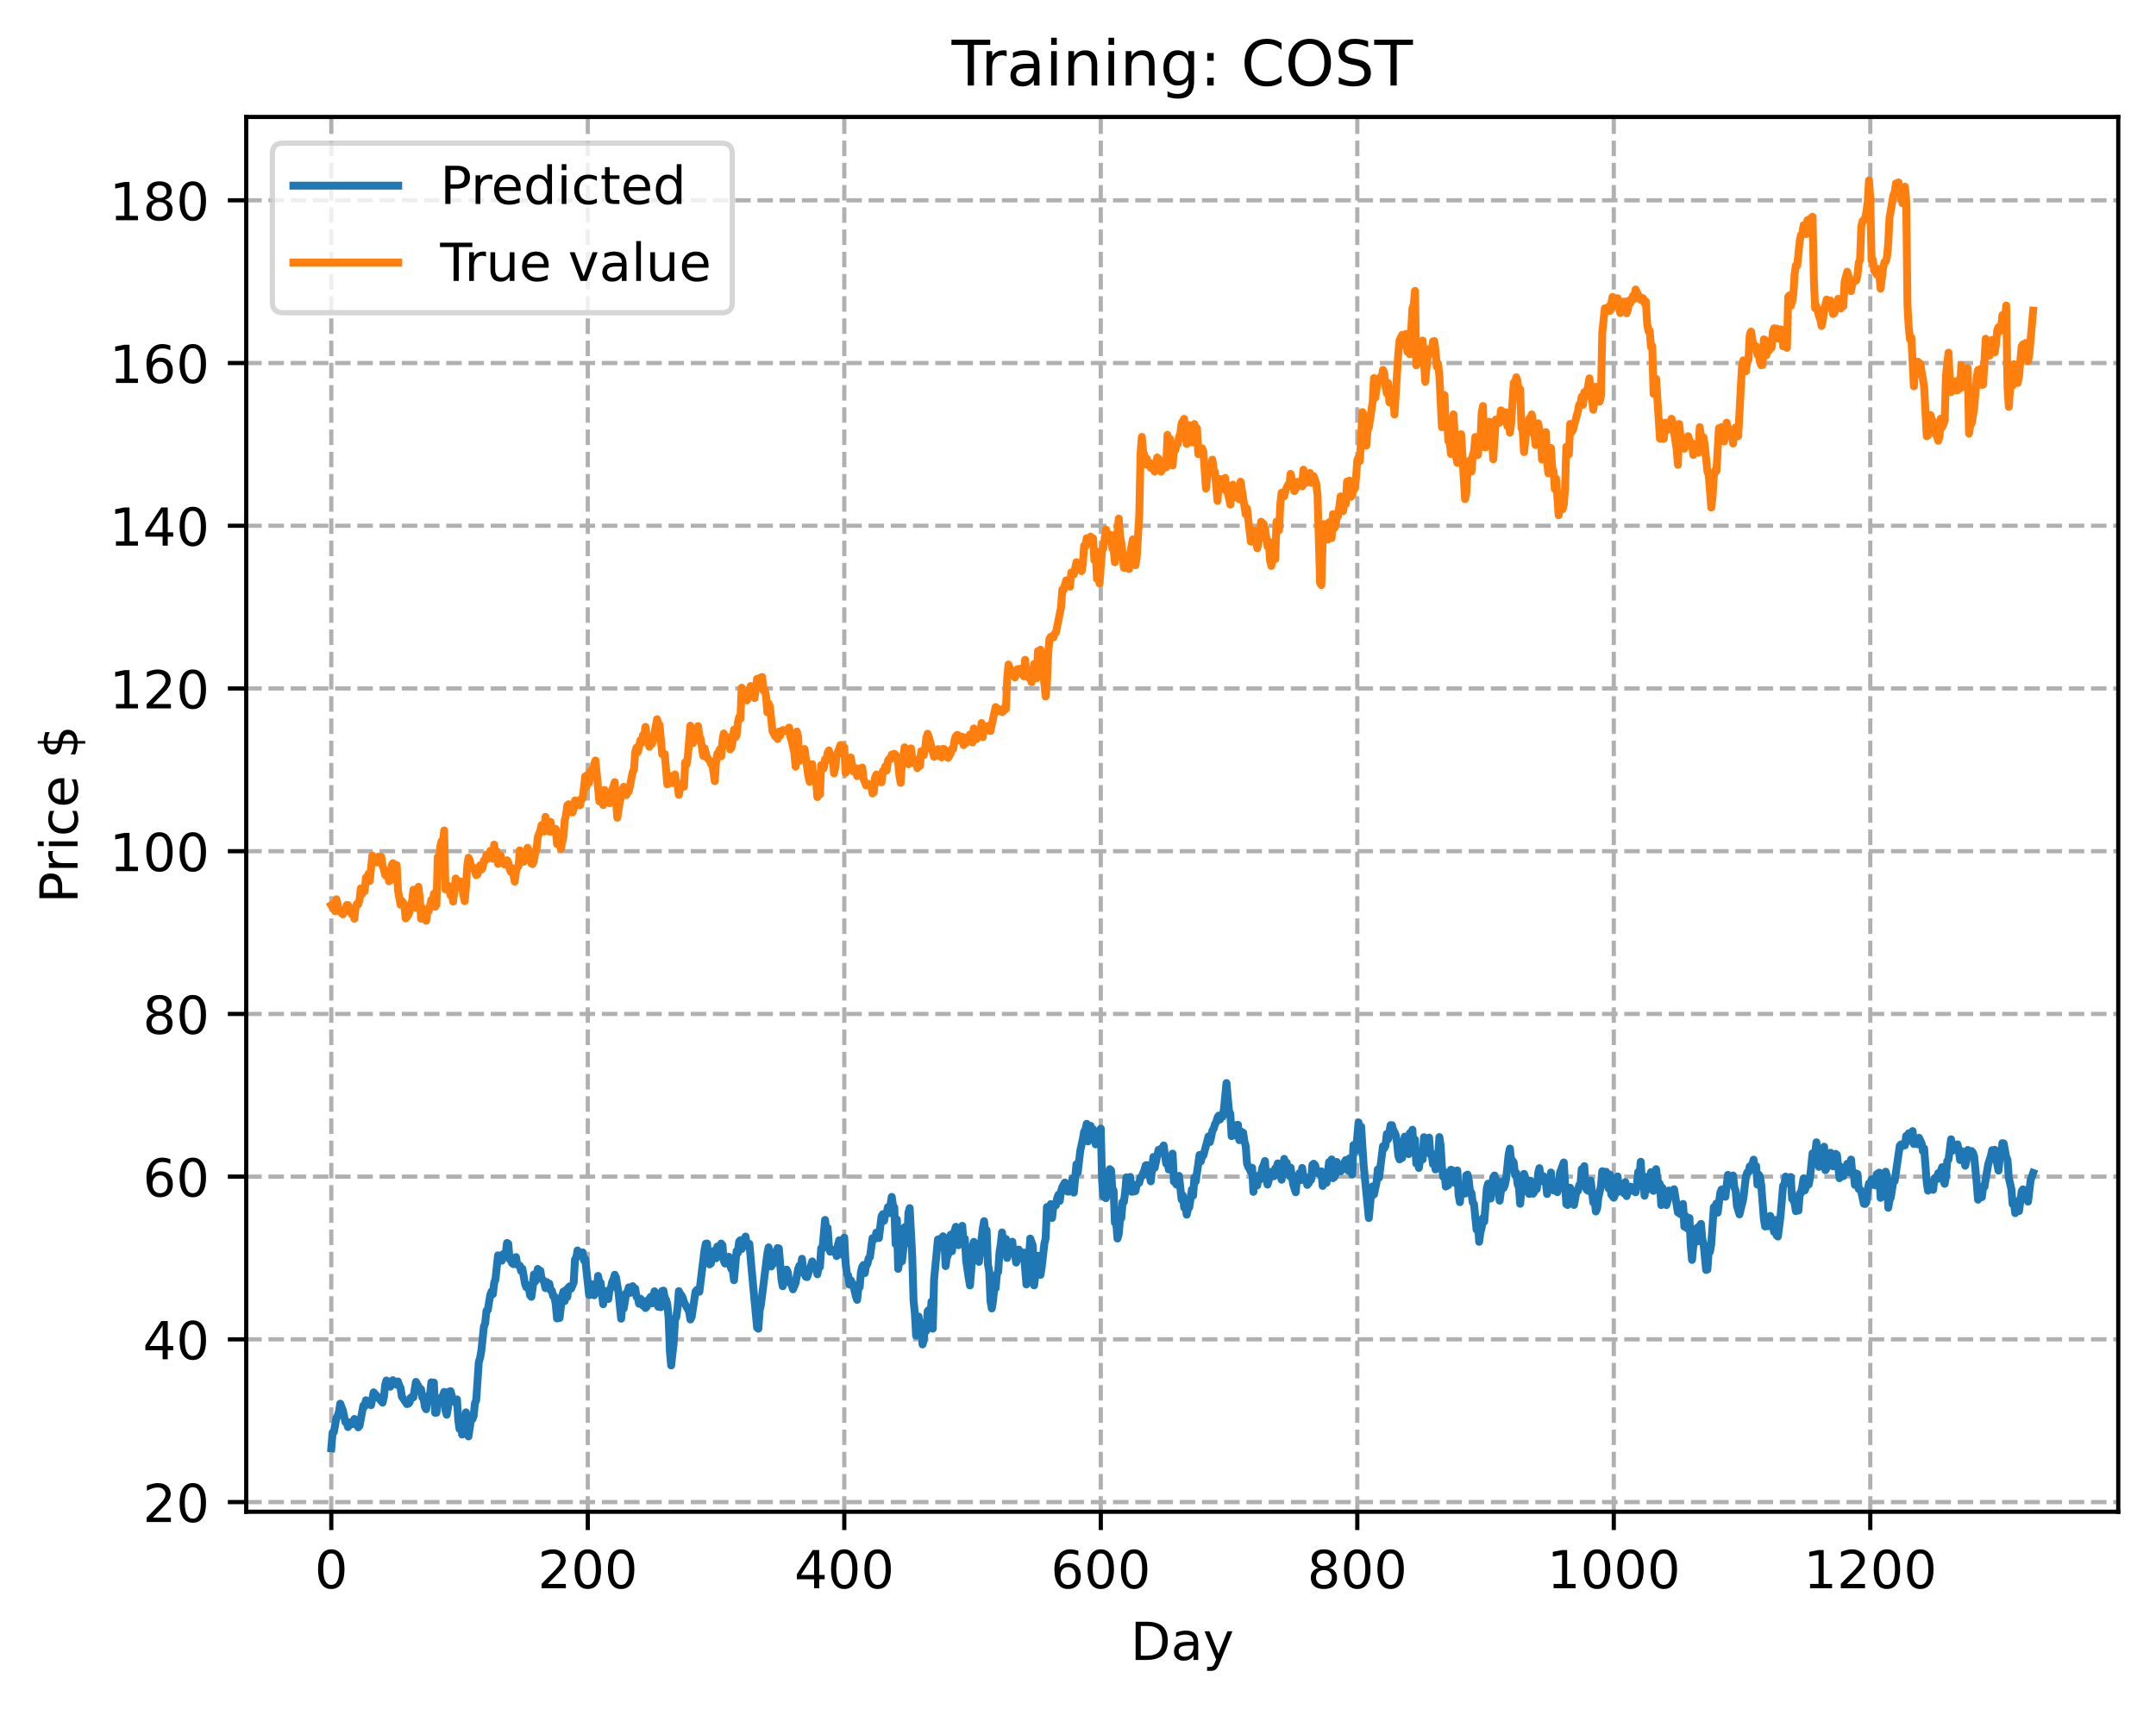 <?xml version="1.0" encoding="utf-8" standalone="no"?>
<!DOCTYPE svg PUBLIC "-//W3C//DTD SVG 1.1//EN"
  "http://www.w3.org/Graphics/SVG/1.1/DTD/svg11.dtd">
<!-- Created with matplotlib (https://matplotlib.org/) -->
<svg height="325.986pt" version="1.1" viewBox="0 0 411.286 325.986" width="411.286pt" xmlns="http://www.w3.org/2000/svg" xmlns:xlink="http://www.w3.org/1999/xlink">
 <defs>
  <style type="text/css">
*{stroke-linecap:butt;stroke-linejoin:round;}
  </style>
 </defs>
 <g id="figure_1">
  <g id="patch_1">
   <path d="M 0 325.986 
L 411.286 325.986 
L 411.286 0 
L 0 0 
z
" style="fill:#ffffff;"/>
  </g>
  <g id="axes_1">
   <g id="patch_2">
    <path d="M 46.966 288.43 
L 404.086 288.43 
L 404.086 22.318 
L 46.966 22.318 
z
" style="fill:#ffffff;"/>
   </g>
   <g id="matplotlib.axis_1">
    <g id="xtick_1">
     <g id="line2d_1">
      <path clip-path="url(#p6140a54ae6)" d="M 63.198 288.43 
L 63.198 22.318 
" style="fill:none;stroke:#b0b0b0;stroke-dasharray:2.96,1.28;stroke-dashoffset:0;stroke-width:0.8;"/>
     </g>
     <g id="line2d_2">
      <defs>
       <path d="M 0 0 
L 0 3.5 
" id="m45985cc4ac" style="stroke:#000000;stroke-width:0.8;"/>
      </defs>
      <g>
       <use style="stroke:#000000;stroke-width:0.8;" x="63.198" xlink:href="#m45985cc4ac" y="288.43"/>
      </g>
     </g>
     <g id="text_1">
      <!-- 0 -->
      <defs>
       <path d="M 31.781 66.406 
Q 24.172 66.406 20.328 58.906 
Q 16.5 51.422 16.5 36.375 
Q 16.5 21.391 20.328 13.891 
Q 24.172 6.391 31.781 6.391 
Q 39.453 6.391 43.281 13.891 
Q 47.125 21.391 47.125 36.375 
Q 47.125 51.422 43.281 58.906 
Q 39.453 66.406 31.781 66.406 
z
M 31.781 74.219 
Q 44.047 74.219 50.516 64.516 
Q 56.984 54.828 56.984 36.375 
Q 56.984 17.969 50.516 8.266 
Q 44.047 -1.422 31.781 -1.422 
Q 19.531 -1.422 13.062 8.266 
Q 6.594 17.969 6.594 36.375 
Q 6.594 54.828 13.062 64.516 
Q 19.531 74.219 31.781 74.219 
z
" id="DejaVuSans-48"/>
      </defs>
      <g transform="translate(60.017 303.029)scale(0.1 -0.1)">
       <use xlink:href="#DejaVuSans-48"/>
      </g>
     </g>
    </g>
    <g id="xtick_2">
     <g id="line2d_3">
      <path clip-path="url(#p6140a54ae6)" d="M 112.129 288.43 
L 112.129 22.318 
" style="fill:none;stroke:#b0b0b0;stroke-dasharray:2.96,1.28;stroke-dashoffset:0;stroke-width:0.8;"/>
     </g>
     <g id="line2d_4">
      <g>
       <use style="stroke:#000000;stroke-width:0.8;" x="112.129" xlink:href="#m45985cc4ac" y="288.43"/>
      </g>
     </g>
     <g id="text_2">
      <!-- 200 -->
      <defs>
       <path d="M 19.188 8.297 
L 53.609 8.297 
L 53.609 0 
L 7.328 0 
L 7.328 8.297 
Q 12.938 14.109 22.625 23.891 
Q 32.328 33.688 34.812 36.531 
Q 39.547 41.844 41.422 45.531 
Q 43.312 49.219 43.312 52.781 
Q 43.312 58.594 39.234 62.25 
Q 35.156 65.922 28.609 65.922 
Q 23.969 65.922 18.812 64.312 
Q 13.672 62.703 7.812 59.422 
L 7.812 69.391 
Q 13.766 71.781 18.938 73 
Q 24.125 74.219 28.422 74.219 
Q 39.75 74.219 46.484 68.547 
Q 53.219 62.891 53.219 53.422 
Q 53.219 48.922 51.531 44.891 
Q 49.859 40.875 45.406 35.406 
Q 44.188 33.984 37.641 27.219 
Q 31.109 20.453 19.188 8.297 
z
" id="DejaVuSans-50"/>
      </defs>
      <g transform="translate(102.585 303.029)scale(0.1 -0.1)">
       <use xlink:href="#DejaVuSans-50"/>
       <use x="63.623" xlink:href="#DejaVuSans-48"/>
       <use x="127.246" xlink:href="#DejaVuSans-48"/>
      </g>
     </g>
    </g>
    <g id="xtick_3">
     <g id="line2d_5">
      <path clip-path="url(#p6140a54ae6)" d="M 161.06 288.43 
L 161.06 22.318 
" style="fill:none;stroke:#b0b0b0;stroke-dasharray:2.96,1.28;stroke-dashoffset:0;stroke-width:0.8;"/>
     </g>
     <g id="line2d_6">
      <g>
       <use style="stroke:#000000;stroke-width:0.8;" x="161.06" xlink:href="#m45985cc4ac" y="288.43"/>
      </g>
     </g>
     <g id="text_3">
      <!-- 400 -->
      <defs>
       <path d="M 37.797 64.312 
L 12.891 25.391 
L 37.797 25.391 
z
M 35.203 72.906 
L 47.609 72.906 
L 47.609 25.391 
L 58.016 25.391 
L 58.016 17.188 
L 47.609 17.188 
L 47.609 0 
L 37.797 0 
L 37.797 17.188 
L 4.891 17.188 
L 4.891 26.703 
z
" id="DejaVuSans-52"/>
      </defs>
      <g transform="translate(151.516 303.029)scale(0.1 -0.1)">
       <use xlink:href="#DejaVuSans-52"/>
       <use x="63.623" xlink:href="#DejaVuSans-48"/>
       <use x="127.246" xlink:href="#DejaVuSans-48"/>
      </g>
     </g>
    </g>
    <g id="xtick_4">
     <g id="line2d_7">
      <path clip-path="url(#p6140a54ae6)" d="M 209.99 288.43 
L 209.99 22.318 
" style="fill:none;stroke:#b0b0b0;stroke-dasharray:2.96,1.28;stroke-dashoffset:0;stroke-width:0.8;"/>
     </g>
     <g id="line2d_8">
      <g>
       <use style="stroke:#000000;stroke-width:0.8;" x="209.99" xlink:href="#m45985cc4ac" y="288.43"/>
      </g>
     </g>
     <g id="text_4">
      <!-- 600 -->
      <defs>
       <path d="M 33.016 40.375 
Q 26.375 40.375 22.484 35.828 
Q 18.609 31.297 18.609 23.391 
Q 18.609 15.531 22.484 10.953 
Q 26.375 6.391 33.016 6.391 
Q 39.656 6.391 43.531 10.953 
Q 47.406 15.531 47.406 23.391 
Q 47.406 31.297 43.531 35.828 
Q 39.656 40.375 33.016 40.375 
z
M 52.594 71.297 
L 52.594 62.312 
Q 48.875 64.062 45.094 64.984 
Q 41.312 65.922 37.594 65.922 
Q 27.828 65.922 22.672 59.328 
Q 17.531 52.734 16.797 39.406 
Q 19.672 43.656 24.016 45.922 
Q 28.375 48.188 33.594 48.188 
Q 44.578 48.188 50.953 41.516 
Q 57.328 34.859 57.328 23.391 
Q 57.328 12.156 50.688 5.359 
Q 44.047 -1.422 33.016 -1.422 
Q 20.359 -1.422 13.672 8.266 
Q 6.984 17.969 6.984 36.375 
Q 6.984 53.656 15.188 63.938 
Q 23.391 74.219 37.203 74.219 
Q 40.922 74.219 44.703 73.484 
Q 48.484 72.75 52.594 71.297 
z
" id="DejaVuSans-54"/>
      </defs>
      <g transform="translate(200.446 303.029)scale(0.1 -0.1)">
       <use xlink:href="#DejaVuSans-54"/>
       <use x="63.623" xlink:href="#DejaVuSans-48"/>
       <use x="127.246" xlink:href="#DejaVuSans-48"/>
      </g>
     </g>
    </g>
    <g id="xtick_5">
     <g id="line2d_9">
      <path clip-path="url(#p6140a54ae6)" d="M 258.921 288.43 
L 258.921 22.318 
" style="fill:none;stroke:#b0b0b0;stroke-dasharray:2.96,1.28;stroke-dashoffset:0;stroke-width:0.8;"/>
     </g>
     <g id="line2d_10">
      <g>
       <use style="stroke:#000000;stroke-width:0.8;" x="258.921" xlink:href="#m45985cc4ac" y="288.43"/>
      </g>
     </g>
     <g id="text_5">
      <!-- 800 -->
      <defs>
       <path d="M 31.781 34.625 
Q 24.75 34.625 20.719 30.859 
Q 16.703 27.094 16.703 20.516 
Q 16.703 13.922 20.719 10.156 
Q 24.75 6.391 31.781 6.391 
Q 38.812 6.391 42.859 10.172 
Q 46.922 13.969 46.922 20.516 
Q 46.922 27.094 42.891 30.859 
Q 38.875 34.625 31.781 34.625 
z
M 21.922 38.812 
Q 15.578 40.375 12.031 44.719 
Q 8.5 49.078 8.5 55.328 
Q 8.5 64.062 14.719 69.141 
Q 20.953 74.219 31.781 74.219 
Q 42.672 74.219 48.875 69.141 
Q 55.078 64.062 55.078 55.328 
Q 55.078 49.078 51.531 44.719 
Q 48 40.375 41.703 38.812 
Q 48.828 37.156 52.797 32.312 
Q 56.781 27.484 56.781 20.516 
Q 56.781 9.906 50.312 4.234 
Q 43.844 -1.422 31.781 -1.422 
Q 19.734 -1.422 13.25 4.234 
Q 6.781 9.906 6.781 20.516 
Q 6.781 27.484 10.781 32.312 
Q 14.797 37.156 21.922 38.812 
z
M 18.312 54.391 
Q 18.312 48.734 21.844 45.562 
Q 25.391 42.391 31.781 42.391 
Q 38.141 42.391 41.719 45.562 
Q 45.312 48.734 45.312 54.391 
Q 45.312 60.062 41.719 63.234 
Q 38.141 66.406 31.781 66.406 
Q 25.391 66.406 21.844 63.234 
Q 18.312 60.062 18.312 54.391 
z
" id="DejaVuSans-56"/>
      </defs>
      <g transform="translate(249.377 303.029)scale(0.1 -0.1)">
       <use xlink:href="#DejaVuSans-56"/>
       <use x="63.623" xlink:href="#DejaVuSans-48"/>
       <use x="127.246" xlink:href="#DejaVuSans-48"/>
      </g>
     </g>
    </g>
    <g id="xtick_6">
     <g id="line2d_11">
      <path clip-path="url(#p6140a54ae6)" d="M 307.851 288.43 
L 307.851 22.318 
" style="fill:none;stroke:#b0b0b0;stroke-dasharray:2.96,1.28;stroke-dashoffset:0;stroke-width:0.8;"/>
     </g>
     <g id="line2d_12">
      <g>
       <use style="stroke:#000000;stroke-width:0.8;" x="307.851" xlink:href="#m45985cc4ac" y="288.43"/>
      </g>
     </g>
     <g id="text_6">
      <!-- 1000 -->
      <defs>
       <path d="M 12.406 8.297 
L 28.516 8.297 
L 28.516 63.922 
L 10.984 60.406 
L 10.984 69.391 
L 28.422 72.906 
L 38.281 72.906 
L 38.281 8.297 
L 54.391 8.297 
L 54.391 0 
L 12.406 0 
z
" id="DejaVuSans-49"/>
      </defs>
      <g transform="translate(295.126 303.029)scale(0.1 -0.1)">
       <use xlink:href="#DejaVuSans-49"/>
       <use x="63.623" xlink:href="#DejaVuSans-48"/>
       <use x="127.246" xlink:href="#DejaVuSans-48"/>
       <use x="190.869" xlink:href="#DejaVuSans-48"/>
      </g>
     </g>
    </g>
    <g id="xtick_7">
     <g id="line2d_13">
      <path clip-path="url(#p6140a54ae6)" d="M 356.782 288.43 
L 356.782 22.318 
" style="fill:none;stroke:#b0b0b0;stroke-dasharray:2.96,1.28;stroke-dashoffset:0;stroke-width:0.8;"/>
     </g>
     <g id="line2d_14">
      <g>
       <use style="stroke:#000000;stroke-width:0.8;" x="356.782" xlink:href="#m45985cc4ac" y="288.43"/>
      </g>
     </g>
     <g id="text_7">
      <!-- 1200 -->
      <g transform="translate(344.057 303.029)scale(0.1 -0.1)">
       <use xlink:href="#DejaVuSans-49"/>
       <use x="63.623" xlink:href="#DejaVuSans-50"/>
       <use x="127.246" xlink:href="#DejaVuSans-48"/>
       <use x="190.869" xlink:href="#DejaVuSans-48"/>
      </g>
     </g>
    </g>
    <g id="text_8">
     <!-- Day -->
     <defs>
      <path d="M 19.672 64.797 
L 19.672 8.109 
L 31.594 8.109 
Q 46.688 8.109 53.688 14.938 
Q 60.688 21.781 60.688 36.531 
Q 60.688 51.172 53.688 57.984 
Q 46.688 64.797 31.594 64.797 
z
M 9.812 72.906 
L 30.078 72.906 
Q 51.266 72.906 61.172 64.094 
Q 71.094 55.281 71.094 36.531 
Q 71.094 17.672 61.125 8.828 
Q 51.172 0 30.078 0 
L 9.812 0 
z
" id="DejaVuSans-68"/>
      <path d="M 34.281 27.484 
Q 23.391 27.484 19.188 25 
Q 14.984 22.516 14.984 16.5 
Q 14.984 11.719 18.141 8.906 
Q 21.297 6.109 26.703 6.109 
Q 34.188 6.109 38.703 11.406 
Q 43.219 16.703 43.219 25.484 
L 43.219 27.484 
z
M 52.203 31.203 
L 52.203 0 
L 43.219 0 
L 43.219 8.297 
Q 40.141 3.328 35.547 0.953 
Q 30.953 -1.422 24.312 -1.422 
Q 15.922 -1.422 10.953 3.297 
Q 6 8.016 6 15.922 
Q 6 25.141 12.172 29.828 
Q 18.359 34.516 30.609 34.516 
L 43.219 34.516 
L 43.219 35.406 
Q 43.219 41.609 39.141 45 
Q 35.062 48.391 27.688 48.391 
Q 23 48.391 18.547 47.266 
Q 14.109 46.141 10.016 43.891 
L 10.016 52.203 
Q 14.938 54.109 19.578 55.047 
Q 24.219 56 28.609 56 
Q 40.484 56 46.344 49.844 
Q 52.203 43.703 52.203 31.203 
z
" id="DejaVuSans-97"/>
      <path d="M 32.172 -5.078 
Q 28.375 -14.844 24.75 -17.812 
Q 21.141 -20.797 15.094 -20.797 
L 7.906 -20.797 
L 7.906 -13.281 
L 13.188 -13.281 
Q 16.891 -13.281 18.938 -11.516 
Q 21 -9.766 23.484 -3.219 
L 25.094 0.875 
L 2.984 54.688 
L 12.5 54.688 
L 29.594 11.922 
L 46.688 54.688 
L 56.203 54.688 
z
" id="DejaVuSans-121"/>
     </defs>
     <g transform="translate(215.652 316.707)scale(0.1 -0.1)">
      <use xlink:href="#DejaVuSans-68"/>
      <use x="77.002" xlink:href="#DejaVuSans-97"/>
      <use x="138.281" xlink:href="#DejaVuSans-121"/>
     </g>
    </g>
   </g>
   <g id="matplotlib.axis_2">
    <g id="ytick_1">
     <g id="line2d_15">
      <path clip-path="url(#p6140a54ae6)" d="M 46.966 286.588 
L 404.086 286.588 
" style="fill:none;stroke:#b0b0b0;stroke-dasharray:2.96,1.28;stroke-dashoffset:0;stroke-width:0.8;"/>
     </g>
     <g id="line2d_16">
      <defs>
       <path d="M 0 0 
L -3.5 0 
" id="m49d0029fa6" style="stroke:#000000;stroke-width:0.8;"/>
      </defs>
      <g>
       <use style="stroke:#000000;stroke-width:0.8;" x="46.966" xlink:href="#m49d0029fa6" y="286.588"/>
      </g>
     </g>
     <g id="text_9">
      <!-- 20 -->
      <g transform="translate(27.241 290.387)scale(0.1 -0.1)">
       <use xlink:href="#DejaVuSans-50"/>
       <use x="63.623" xlink:href="#DejaVuSans-48"/>
      </g>
     </g>
    </g>
    <g id="ytick_2">
     <g id="line2d_17">
      <path clip-path="url(#p6140a54ae6)" d="M 46.966 255.542 
L 404.086 255.542 
" style="fill:none;stroke:#b0b0b0;stroke-dasharray:2.96,1.28;stroke-dashoffset:0;stroke-width:0.8;"/>
     </g>
     <g id="line2d_18">
      <g>
       <use style="stroke:#000000;stroke-width:0.8;" x="46.966" xlink:href="#m49d0029fa6" y="255.542"/>
      </g>
     </g>
     <g id="text_10">
      <!-- 40 -->
      <g transform="translate(27.241 259.341)scale(0.1 -0.1)">
       <use xlink:href="#DejaVuSans-52"/>
       <use x="63.623" xlink:href="#DejaVuSans-48"/>
      </g>
     </g>
    </g>
    <g id="ytick_3">
     <g id="line2d_19">
      <path clip-path="url(#p6140a54ae6)" d="M 46.966 224.495 
L 404.086 224.495 
" style="fill:none;stroke:#b0b0b0;stroke-dasharray:2.96,1.28;stroke-dashoffset:0;stroke-width:0.8;"/>
     </g>
     <g id="line2d_20">
      <g>
       <use style="stroke:#000000;stroke-width:0.8;" x="46.966" xlink:href="#m49d0029fa6" y="224.495"/>
      </g>
     </g>
     <g id="text_11">
      <!-- 60 -->
      <g transform="translate(27.241 228.294)scale(0.1 -0.1)">
       <use xlink:href="#DejaVuSans-54"/>
       <use x="63.623" xlink:href="#DejaVuSans-48"/>
      </g>
     </g>
    </g>
    <g id="ytick_4">
     <g id="line2d_21">
      <path clip-path="url(#p6140a54ae6)" d="M 46.966 193.449 
L 404.086 193.449 
" style="fill:none;stroke:#b0b0b0;stroke-dasharray:2.96,1.28;stroke-dashoffset:0;stroke-width:0.8;"/>
     </g>
     <g id="line2d_22">
      <g>
       <use style="stroke:#000000;stroke-width:0.8;" x="46.966" xlink:href="#m49d0029fa6" y="193.449"/>
      </g>
     </g>
     <g id="text_12">
      <!-- 80 -->
      <g transform="translate(27.241 197.248)scale(0.1 -0.1)">
       <use xlink:href="#DejaVuSans-56"/>
       <use x="63.623" xlink:href="#DejaVuSans-48"/>
      </g>
     </g>
    </g>
    <g id="ytick_5">
     <g id="line2d_23">
      <path clip-path="url(#p6140a54ae6)" d="M 46.966 162.403 
L 404.086 162.403 
" style="fill:none;stroke:#b0b0b0;stroke-dasharray:2.96,1.28;stroke-dashoffset:0;stroke-width:0.8;"/>
     </g>
     <g id="line2d_24">
      <g>
       <use style="stroke:#000000;stroke-width:0.8;" x="46.966" xlink:href="#m49d0029fa6" y="162.403"/>
      </g>
     </g>
     <g id="text_13">
      <!-- 100 -->
      <g transform="translate(20.878 166.202)scale(0.1 -0.1)">
       <use xlink:href="#DejaVuSans-49"/>
       <use x="63.623" xlink:href="#DejaVuSans-48"/>
       <use x="127.246" xlink:href="#DejaVuSans-48"/>
      </g>
     </g>
    </g>
    <g id="ytick_6">
     <g id="line2d_25">
      <path clip-path="url(#p6140a54ae6)" d="M 46.966 131.356 
L 404.086 131.356 
" style="fill:none;stroke:#b0b0b0;stroke-dasharray:2.96,1.28;stroke-dashoffset:0;stroke-width:0.8;"/>
     </g>
     <g id="line2d_26">
      <g>
       <use style="stroke:#000000;stroke-width:0.8;" x="46.966" xlink:href="#m49d0029fa6" y="131.356"/>
      </g>
     </g>
     <g id="text_14">
      <!-- 120 -->
      <g transform="translate(20.878 135.155)scale(0.1 -0.1)">
       <use xlink:href="#DejaVuSans-49"/>
       <use x="63.623" xlink:href="#DejaVuSans-50"/>
       <use x="127.246" xlink:href="#DejaVuSans-48"/>
      </g>
     </g>
    </g>
    <g id="ytick_7">
     <g id="line2d_27">
      <path clip-path="url(#p6140a54ae6)" d="M 46.966 100.31 
L 404.086 100.31 
" style="fill:none;stroke:#b0b0b0;stroke-dasharray:2.96,1.28;stroke-dashoffset:0;stroke-width:0.8;"/>
     </g>
     <g id="line2d_28">
      <g>
       <use style="stroke:#000000;stroke-width:0.8;" x="46.966" xlink:href="#m49d0029fa6" y="100.31"/>
      </g>
     </g>
     <g id="text_15">
      <!-- 140 -->
      <g transform="translate(20.878 104.109)scale(0.1 -0.1)">
       <use xlink:href="#DejaVuSans-49"/>
       <use x="63.623" xlink:href="#DejaVuSans-52"/>
       <use x="127.246" xlink:href="#DejaVuSans-48"/>
      </g>
     </g>
    </g>
    <g id="ytick_8">
     <g id="line2d_29">
      <path clip-path="url(#p6140a54ae6)" d="M 46.966 69.264 
L 404.086 69.264 
" style="fill:none;stroke:#b0b0b0;stroke-dasharray:2.96,1.28;stroke-dashoffset:0;stroke-width:0.8;"/>
     </g>
     <g id="line2d_30">
      <g>
       <use style="stroke:#000000;stroke-width:0.8;" x="46.966" xlink:href="#m49d0029fa6" y="69.264"/>
      </g>
     </g>
     <g id="text_16">
      <!-- 160 -->
      <g transform="translate(20.878 73.063)scale(0.1 -0.1)">
       <use xlink:href="#DejaVuSans-49"/>
       <use x="63.623" xlink:href="#DejaVuSans-54"/>
       <use x="127.246" xlink:href="#DejaVuSans-48"/>
      </g>
     </g>
    </g>
    <g id="ytick_9">
     <g id="line2d_31">
      <path clip-path="url(#p6140a54ae6)" d="M 46.966 38.217 
L 404.086 38.217 
" style="fill:none;stroke:#b0b0b0;stroke-dasharray:2.96,1.28;stroke-dashoffset:0;stroke-width:0.8;"/>
     </g>
     <g id="line2d_32">
      <g>
       <use style="stroke:#000000;stroke-width:0.8;" x="46.966" xlink:href="#m49d0029fa6" y="38.217"/>
      </g>
     </g>
     <g id="text_17">
      <!-- 180 -->
      <g transform="translate(20.878 42.017)scale(0.1 -0.1)">
       <use xlink:href="#DejaVuSans-49"/>
       <use x="63.623" xlink:href="#DejaVuSans-56"/>
       <use x="127.246" xlink:href="#DejaVuSans-48"/>
      </g>
     </g>
    </g>
    <g id="text_18">
     <!-- Price $ -->
     <defs>
      <path d="M 19.672 64.797 
L 19.672 37.406 
L 32.078 37.406 
Q 38.969 37.406 42.719 40.969 
Q 46.484 44.531 46.484 51.125 
Q 46.484 57.672 42.719 61.234 
Q 38.969 64.797 32.078 64.797 
z
M 9.812 72.906 
L 32.078 72.906 
Q 44.344 72.906 50.609 67.359 
Q 56.891 61.812 56.891 51.125 
Q 56.891 40.328 50.609 34.812 
Q 44.344 29.297 32.078 29.297 
L 19.672 29.297 
L 19.672 0 
L 9.812 0 
z
" id="DejaVuSans-80"/>
      <path d="M 41.109 46.297 
Q 39.594 47.172 37.812 47.578 
Q 36.031 48 33.891 48 
Q 26.266 48 22.188 43.047 
Q 18.109 38.094 18.109 28.812 
L 18.109 0 
L 9.078 0 
L 9.078 54.688 
L 18.109 54.688 
L 18.109 46.188 
Q 20.953 51.172 25.484 53.578 
Q 30.031 56 36.531 56 
Q 37.453 56 38.578 55.875 
Q 39.703 55.766 41.062 55.516 
z
" id="DejaVuSans-114"/>
      <path d="M 9.422 54.688 
L 18.406 54.688 
L 18.406 0 
L 9.422 0 
z
M 9.422 75.984 
L 18.406 75.984 
L 18.406 64.594 
L 9.422 64.594 
z
" id="DejaVuSans-105"/>
      <path d="M 48.781 52.594 
L 48.781 44.188 
Q 44.969 46.297 41.141 47.344 
Q 37.312 48.391 33.406 48.391 
Q 24.656 48.391 19.812 42.844 
Q 14.984 37.312 14.984 27.297 
Q 14.984 17.281 19.812 11.734 
Q 24.656 6.203 33.406 6.203 
Q 37.312 6.203 41.141 7.25 
Q 44.969 8.297 48.781 10.406 
L 48.781 2.094 
Q 45.016 0.344 40.984 -0.531 
Q 36.969 -1.422 32.422 -1.422 
Q 20.062 -1.422 12.781 6.344 
Q 5.516 14.109 5.516 27.297 
Q 5.516 40.672 12.859 48.328 
Q 20.219 56 33.016 56 
Q 37.156 56 41.109 55.141 
Q 45.062 54.297 48.781 52.594 
z
" id="DejaVuSans-99"/>
      <path d="M 56.203 29.594 
L 56.203 25.203 
L 14.891 25.203 
Q 15.484 15.922 20.484 11.062 
Q 25.484 6.203 34.422 6.203 
Q 39.594 6.203 44.453 7.469 
Q 49.312 8.734 54.109 11.281 
L 54.109 2.781 
Q 49.266 0.734 44.188 -0.344 
Q 39.109 -1.422 33.891 -1.422 
Q 20.797 -1.422 13.156 6.188 
Q 5.516 13.812 5.516 26.812 
Q 5.516 40.234 12.766 48.109 
Q 20.016 56 32.328 56 
Q 43.359 56 49.781 48.891 
Q 56.203 41.797 56.203 29.594 
z
M 47.219 32.234 
Q 47.125 39.594 43.094 43.984 
Q 39.062 48.391 32.422 48.391 
Q 24.906 48.391 20.391 44.141 
Q 15.875 39.891 15.188 32.172 
z
" id="DejaVuSans-101"/>
      <path id="DejaVuSans-32"/>
      <path d="M 33.797 -14.703 
L 28.906 -14.703 
L 28.859 0 
Q 23.734 0.094 18.609 1.188 
Q 13.484 2.297 8.297 4.5 
L 8.297 13.281 
Q 13.281 10.156 18.375 8.562 
Q 23.484 6.984 28.906 6.938 
L 28.906 29.203 
Q 18.109 30.953 13.203 35.156 
Q 8.297 39.359 8.297 46.688 
Q 8.297 54.641 13.625 59.219 
Q 18.953 63.812 28.906 64.5 
L 28.906 75.984 
L 33.797 75.984 
L 33.797 64.656 
Q 38.328 64.453 42.578 63.688 
Q 46.828 62.938 50.875 61.625 
L 50.875 53.078 
Q 46.828 55.125 42.547 56.25 
Q 38.281 57.375 33.797 57.562 
L 33.797 36.719 
Q 44.875 35.016 50.094 30.609 
Q 55.328 26.219 55.328 18.609 
Q 55.328 10.359 49.781 5.594 
Q 44.234 0.828 33.797 0.094 
z
M 28.906 37.594 
L 28.906 57.625 
Q 23.25 56.984 20.266 54.391 
Q 17.281 51.812 17.281 47.516 
Q 17.281 43.312 20.031 40.969 
Q 22.797 38.625 28.906 37.594 
z
M 33.797 28.219 
L 33.797 7.078 
Q 39.984 7.906 43.141 10.594 
Q 46.297 13.281 46.297 17.672 
Q 46.297 21.969 43.281 24.5 
Q 40.281 27.047 33.797 28.219 
z
" id="DejaVuSans-36"/>
     </defs>
     <g transform="translate(14.798 172.342)rotate(-90)scale(0.1 -0.1)">
      <use xlink:href="#DejaVuSans-80"/>
      <use x="58.553" xlink:href="#DejaVuSans-114"/>
      <use x="99.666" xlink:href="#DejaVuSans-105"/>
      <use x="127.449" xlink:href="#DejaVuSans-99"/>
      <use x="182.43" xlink:href="#DejaVuSans-101"/>
      <use x="243.953" xlink:href="#DejaVuSans-32"/>
      <use x="275.74" xlink:href="#DejaVuSans-36"/>
     </g>
    </g>
   </g>
   <g id="line2d_33">
    <path clip-path="url(#p6140a54ae6)" d="M 63.198 276.334 
L 63.443 273.387 
L 63.688 273.226 
L 64.177 270.504 
L 64.422 270.182 
L 64.666 269.324 
L 64.911 267.813 
L 65.4 269.089 
L 65.89 271.347 
L 66.134 271.284 
L 66.379 272.273 
L 66.623 271.954 
L 66.868 271.346 
L 67.357 271.723 
L 67.602 270.727 
L 68.091 271.166 
L 68.336 272.329 
L 68.581 272.047 
L 69.315 268.167 
L 69.559 268.337 
L 69.804 267.16 
L 70.049 267.673 
L 70.293 267.687 
L 70.783 268.117 
L 71.272 265.65 
L 72.495 267.037 
L 72.984 267.619 
L 73.229 266.542 
L 73.474 264.246 
L 73.718 263.386 
L 74.208 264.06 
L 74.452 264.579 
L 74.942 263.329 
L 75.186 263.835 
L 75.676 264.218 
L 75.92 263.572 
L 76.165 264.374 
L 76.41 264.782 
L 76.654 266.452 
L 77.633 267.895 
L 77.878 267.833 
L 78.122 267.595 
L 78.367 266.635 
L 78.611 266.702 
L 78.856 266.606 
L 79.345 263.654 
L 80.079 264.953 
L 80.324 265.054 
L 80.569 266.666 
L 80.813 266.89 
L 81.058 268.435 
L 81.303 268.872 
L 81.547 267.098 
L 81.792 266.231 
L 82.037 266.043 
L 82.281 263.733 
L 82.526 264.2 
L 82.771 263.78 
L 83.015 269.565 
L 83.26 269.542 
L 83.505 267.541 
L 83.749 266.985 
L 83.994 266.868 
L 84.483 266.27 
L 84.728 265.574 
L 84.972 269.054 
L 85.217 269.93 
L 85.462 268.56 
L 85.706 265.5 
L 85.951 265.426 
L 86.44 267.252 
L 86.93 267.67 
L 87.174 267 
L 87.419 270.962 
L 87.664 272.664 
L 87.908 270.64 
L 88.153 273.71 
L 88.887 269.465 
L 89.132 272.744 
L 89.376 274.062 
L 89.866 270.643 
L 90.11 270.8 
L 90.355 270.155 
L 90.599 267.704 
L 90.844 267.149 
L 91.333 259.905 
L 91.578 259.094 
L 91.823 257.717 
L 92.312 253.083 
L 92.557 252.488 
L 92.801 250.079 
L 93.046 249.948 
L 93.535 247.023 
L 93.78 246.406 
L 94.025 246.915 
L 94.269 244.763 
L 94.514 244.111 
L 95.003 239.508 
L 95.248 239.721 
L 95.737 240.53 
L 95.982 239.272 
L 96.227 239.818 
L 96.471 239.302 
L 96.716 237.152 
L 96.96 237.291 
L 97.205 240.233 
L 97.45 240.497 
L 97.694 241.03 
L 97.939 241.195 
L 98.428 239.84 
L 98.673 241.254 
L 98.918 241.459 
L 99.162 241.476 
L 99.407 242.5 
L 99.652 242.063 
L 100.141 244.878 
L 100.386 245.585 
L 100.63 245.173 
L 100.875 245.636 
L 101.12 247.157 
L 101.364 247.432 
L 101.609 245.762 
L 101.854 243.151 
L 102.098 244.519 
L 102.587 242.097 
L 102.832 242.451 
L 103.077 242.44 
L 103.321 244.052 
L 103.566 244.185 
L 103.811 244.654 
L 104.055 245.769 
L 104.3 244.608 
L 104.545 245.088 
L 104.789 244.902 
L 105.034 246.192 
L 105.279 246.252 
L 105.523 247.323 
L 105.768 247.356 
L 106.013 248.854 
L 106.257 251.549 
L 106.502 251.279 
L 106.747 251.463 
L 107.236 247.235 
L 107.481 246.415 
L 107.725 248.246 
L 107.97 246.123 
L 108.215 247.474 
L 108.459 245.604 
L 108.704 245.411 
L 108.948 245.873 
L 109.438 244.676 
L 109.682 240.318 
L 109.927 239.932 
L 110.172 238.575 
L 110.416 239.385 
L 110.661 238.963 
L 110.906 239.3 
L 111.15 238.947 
L 111.395 240.465 
L 111.64 240.214 
L 112.374 247.072 
L 112.618 247.063 
L 112.863 245.014 
L 113.108 246.915 
L 113.352 247.128 
L 113.597 246.213 
L 113.842 246.294 
L 114.086 243.432 
L 114.331 244.618 
L 114.575 244.725 
L 115.065 248.844 
L 115.309 246.296 
L 115.554 247.453 
L 115.799 246.877 
L 116.043 247.85 
L 116.288 246.034 
L 116.533 245.745 
L 116.777 244.601 
L 117.022 244.076 
L 117.267 243.218 
L 117.511 243.736 
L 118.001 246.695 
L 118.49 251.604 
L 118.735 248.687 
L 118.979 249.659 
L 119.469 246.687 
L 119.713 246.53 
L 119.958 245.615 
L 120.203 246.673 
L 120.447 246.54 
L 120.692 245.393 
L 120.936 245.787 
L 121.181 245.856 
L 121.426 247.423 
L 121.67 247.625 
L 121.915 248.76 
L 122.16 247.771 
L 122.404 248.042 
L 122.649 249.105 
L 122.894 249.035 
L 123.138 249.567 
L 123.383 249.319 
L 123.628 248.007 
L 123.872 248.334 
L 124.117 247.429 
L 124.362 248.688 
L 124.851 246.367 
L 125.34 248.724 
L 125.585 249.343 
L 125.83 249.245 
L 126.074 249.407 
L 126.319 246.307 
L 126.563 246.245 
L 126.808 247.575 
L 127.053 247.982 
L 127.297 248.804 
L 127.542 251.408 
L 127.787 257.832 
L 128.031 260.523 
L 128.521 256.172 
L 128.765 251.842 
L 129.01 251.294 
L 129.255 249.56 
L 129.499 246.339 
L 129.744 246.865 
L 129.989 247.108 
L 130.233 247.616 
L 130.478 248.439 
L 131.457 250.259 
L 131.701 251.754 
L 131.946 251.259 
L 132.68 246.426 
L 132.924 246.118 
L 133.414 246.453 
L 134.392 238.493 
L 134.637 237.287 
L 134.882 237.25 
L 135.126 240.969 
L 135.371 241.238 
L 135.616 241.067 
L 135.86 239.17 
L 136.105 238.683 
L 136.35 239.992 
L 136.594 240.081 
L 136.839 237.827 
L 137.084 239.64 
L 137.573 237.261 
L 137.818 237.573 
L 138.062 240.536 
L 138.307 241.077 
L 138.551 240.07 
L 138.796 240.371 
L 139.041 239.781 
L 139.285 241.464 
L 139.53 242.14 
L 139.775 242.226 
L 140.019 244.26 
L 140.509 238.694 
L 140.753 239.057 
L 140.998 236.888 
L 141.243 236.621 
L 141.487 238.302 
L 141.732 237.779 
L 141.977 236.487 
L 142.221 235.925 
L 142.466 237.37 
L 142.711 237.432 
L 142.955 237.311 
L 143.445 242.873 
L 144.423 253.299 
L 144.668 253.512 
L 144.912 250.043 
L 145.157 248.944 
L 146.38 239.18 
L 146.625 237.989 
L 147.114 241.646 
L 147.604 240.955 
L 147.848 239.312 
L 148.338 238.116 
L 148.582 238.199 
L 149.072 244.138 
L 149.316 245.415 
L 150.05 242.23 
L 150.295 242.746 
L 150.539 244.684 
L 150.784 244.468 
L 151.273 245.996 
L 151.763 244.814 
L 152.252 242.125 
L 152.497 241.467 
L 152.741 242.325 
L 152.986 240.165 
L 153.231 242.621 
L 153.72 243.601 
L 153.965 243.666 
L 154.699 241.455 
L 154.943 240.666 
L 155.188 241.695 
L 155.433 241.439 
L 155.677 241.436 
L 155.922 243.126 
L 156.166 241.787 
L 156.411 241.753 
L 156.656 238.147 
L 156.9 238.27 
L 157.39 232.753 
L 157.634 234.671 
L 157.879 234.251 
L 158.124 237.64 
L 158.368 238.825 
L 158.613 238.554 
L 158.858 238.49 
L 159.102 238.865 
L 159.347 238.394 
L 159.592 239.654 
L 159.836 237.555 
L 160.081 236.641 
L 160.326 237.169 
L 160.815 239.489 
L 161.06 236.127 
L 161.304 240.946 
L 161.549 243.013 
L 161.794 243.339 
L 162.038 245.102 
L 162.283 244.228 
L 162.772 245.138 
L 163.261 247.315 
L 163.506 248.008 
L 163.751 245.737 
L 163.995 245.571 
L 164.24 242.66 
L 164.485 241.699 
L 164.729 241.346 
L 164.974 242.902 
L 165.219 241.475 
L 165.463 241.19 
L 165.708 240.064 
L 165.953 239.846 
L 166.442 236.23 
L 166.687 236.487 
L 166.931 236.328 
L 167.176 235.159 
L 167.665 236.222 
L 168.154 232.107 
L 168.399 231.655 
L 168.644 232.924 
L 168.888 231.635 
L 169.133 231.458 
L 169.378 230.322 
L 169.622 231.47 
L 170.112 228.354 
L 170.356 230 
L 170.601 230.378 
L 170.846 237.366 
L 171.09 232.653 
L 171.335 242.097 
L 171.824 239.291 
L 172.069 240.647 
L 172.314 238.38 
L 172.558 234.145 
L 173.048 237.192 
L 173.292 231.35 
L 173.537 230.506 
L 174.026 239.808 
L 174.271 248.149 
L 174.515 250.495 
L 174.76 254.834 
L 175.005 251.496 
L 175.249 251.195 
L 175.494 254.521 
L 175.739 253.029 
L 175.983 256.507 
L 176.228 255.687 
L 176.473 252.327 
L 176.717 253.907 
L 176.962 250.164 
L 177.207 249.917 
L 177.451 251.298 
L 177.696 248.322 
L 177.941 253.507 
L 178.185 244.125 
L 178.919 236.489 
L 179.164 238.035 
L 179.409 236.327 
L 179.653 236.497 
L 179.898 235.87 
L 180.142 236.327 
L 180.387 241.57 
L 180.632 239.914 
L 180.876 239.312 
L 181.121 236.27 
L 181.366 235.565 
L 181.61 238.727 
L 181.855 235.622 
L 182.344 234.062 
L 182.589 234.504 
L 182.834 237.578 
L 183.323 235.556 
L 183.568 233.879 
L 183.812 237.316 
L 184.057 236.323 
L 184.302 240.53 
L 184.791 243.84 
L 185.036 245.261 
L 185.28 242.281 
L 185.525 237.81 
L 185.77 236.936 
L 186.748 240.756 
L 187.482 234.343 
L 187.727 232.99 
L 187.971 235.219 
L 188.216 234.713 
L 188.461 241.255 
L 188.705 242.514 
L 188.95 248.282 
L 189.195 249.645 
L 189.439 248.198 
L 189.684 245.64 
L 189.929 245.809 
L 190.173 243.065 
L 190.418 242.657 
L 190.663 238.94 
L 190.907 237.441 
L 191.152 235.142 
L 191.397 237.194 
L 191.641 236.347 
L 191.886 236.377 
L 192.13 240.014 
L 192.375 237.128 
L 192.62 239.228 
L 193.109 236.909 
L 193.354 239.163 
L 193.598 239.156 
L 193.843 240.893 
L 194.332 238.402 
L 194.577 238.807 
L 194.822 240.158 
L 195.066 239.116 
L 195.311 238.981 
L 195.8 245.068 
L 196.045 240.478 
L 196.29 239.932 
L 196.534 236.311 
L 197.024 237.666 
L 197.268 245.242 
L 198.002 239.589 
L 198.491 243.233 
L 198.736 241.636 
L 199.225 237.31 
L 199.47 236.277 
L 199.715 230.289 
L 199.959 232.156 
L 200.204 231.2 
L 200.449 229.725 
L 200.693 232.395 
L 200.938 230.258 
L 201.183 229.861 
L 201.427 229.977 
L 201.672 228.567 
L 201.917 227.939 
L 202.161 229.127 
L 202.406 227.338 
L 202.651 226.484 
L 203.14 225.618 
L 203.385 227.002 
L 203.629 227.33 
L 203.874 227.364 
L 204.118 226.467 
L 204.363 226.094 
L 204.608 224.819 
L 204.852 227.543 
L 205.342 222.139 
L 205.586 223.729 
L 206.076 219.564 
L 206.565 217.313 
L 206.81 215.909 
L 207.054 215.553 
L 207.299 214.413 
L 207.544 217.78 
L 207.788 215.668 
L 208.033 214.793 
L 208.278 216.247 
L 208.522 215.438 
L 208.767 215.977 
L 209.012 218.341 
L 209.256 216.03 
L 209.501 216.14 
L 209.746 216.455 
L 209.99 215.327 
L 210.235 225.325 
L 210.479 228.262 
L 210.969 228.607 
L 211.703 223.06 
L 211.947 223.29 
L 212.192 226.778 
L 212.437 227.171 
L 212.681 233.295 
L 212.926 233.131 
L 213.171 236.313 
L 213.415 235.464 
L 213.66 232.666 
L 213.905 232.415 
L 214.149 229.326 
L 214.394 229.331 
L 214.639 227.465 
L 214.883 224.625 
L 215.128 225.049 
L 215.617 224.546 
L 215.862 227.382 
L 216.351 227.332 
L 216.596 227.252 
L 216.84 226.063 
L 217.33 225.639 
L 217.574 224.636 
L 217.819 224.445 
L 218.308 223.25 
L 218.553 222.352 
L 218.798 222.283 
L 219.042 224.115 
L 219.287 224.272 
L 219.532 225.394 
L 220.021 220.732 
L 220.266 222.821 
L 221 219.392 
L 221.244 219.726 
L 221.489 219.158 
L 221.734 219.607 
L 221.978 218.54 
L 222.467 222.016 
L 222.712 221.39 
L 222.957 223.141 
L 223.201 221.296 
L 223.446 221.113 
L 223.691 220.101 
L 223.935 225.451 
L 224.18 225.577 
L 224.425 226.015 
L 224.914 224.344 
L 225.403 228.849 
L 225.648 228.082 
L 225.893 230.395 
L 226.137 230.257 
L 226.382 231.761 
L 226.627 230.672 
L 226.871 230.367 
L 227.361 226.968 
L 227.605 228.117 
L 227.85 224.635 
L 228.094 225.437 
L 228.828 220.347 
L 229.073 221.583 
L 229.318 220.55 
L 229.562 220.442 
L 230.541 216.817 
L 230.786 217.912 
L 231.03 217.021 
L 231.275 215.711 
L 231.52 215.39 
L 231.764 214.483 
L 232.009 214.115 
L 232.254 213.206 
L 232.498 212.847 
L 232.743 213.584 
L 232.988 212.983 
L 233.232 213.061 
L 233.477 211.662 
L 233.966 206.64 
L 234.455 212.062 
L 234.7 212.466 
L 234.945 216.773 
L 235.189 216.231 
L 235.434 216.641 
L 235.679 216.125 
L 235.923 214.637 
L 236.168 214.613 
L 236.413 217.532 
L 236.657 215.841 
L 237.147 216.125 
L 237.391 217.793 
L 237.636 218.637 
L 237.881 221.968 
L 238.125 222.687 
L 238.37 222.99 
L 238.615 223.606 
L 238.859 222.795 
L 239.104 227.402 
L 239.349 224.436 
L 239.838 226.174 
L 240.082 224.3 
L 240.327 225.109 
L 240.572 224.195 
L 240.816 222.756 
L 241.061 222.305 
L 241.306 221.508 
L 241.55 224.674 
L 241.795 226.018 
L 242.529 223.575 
L 242.774 223.692 
L 243.018 224.42 
L 243.263 222.934 
L 243.508 222.826 
L 243.752 221.968 
L 244.242 224.281 
L 244.486 225.089 
L 244.976 221.107 
L 245.22 223.88 
L 245.465 221.835 
L 245.954 224.355 
L 246.199 222.773 
L 246.688 225.977 
L 247.177 227.484 
L 247.422 224.724 
L 247.667 224.472 
L 247.911 223.785 
L 248.156 225.171 
L 248.401 222.836 
L 248.645 224.756 
L 248.89 224.469 
L 249.135 225.094 
L 249.379 226.081 
L 249.624 225.793 
L 249.869 225.329 
L 250.113 225.11 
L 250.358 222.253 
L 250.603 222.029 
L 250.847 222.28 
L 251.337 223.818 
L 251.581 223.624 
L 251.826 224.033 
L 252.07 223.492 
L 252.315 226.271 
L 252.56 225.237 
L 252.804 224.733 
L 253.049 225.69 
L 253.538 221.697 
L 253.783 222.31 
L 254.028 221.21 
L 254.272 224.791 
L 254.517 224.602 
L 254.762 224.125 
L 255.006 221.691 
L 255.496 223.246 
L 255.74 223.503 
L 255.985 223.143 
L 256.23 223.015 
L 256.474 221.759 
L 256.719 221.317 
L 257.208 223.364 
L 257.453 220.993 
L 257.942 224.115 
L 258.187 218.465 
L 258.431 218.43 
L 258.676 219.539 
L 259.165 214.157 
L 259.41 216.912 
L 259.655 214.947 
L 260.144 222.453 
L 261.123 232.399 
L 261.612 227.183 
L 261.857 226.343 
L 262.101 227.909 
L 262.591 225.612 
L 262.835 223.112 
L 263.08 224.695 
L 263.814 218.703 
L 264.058 219.092 
L 264.303 218.527 
L 264.548 216.339 
L 264.792 217.378 
L 265.282 214.665 
L 265.526 214.67 
L 265.771 215.61 
L 266.016 215.983 
L 266.26 216.61 
L 266.505 218.052 
L 266.75 220.543 
L 266.994 221.214 
L 267.239 220.314 
L 267.484 220.928 
L 267.728 218.14 
L 267.973 216.85 
L 268.218 217.089 
L 268.462 219.263 
L 268.707 220.199 
L 268.952 216.181 
L 269.196 216.77 
L 269.441 215.544 
L 269.685 219.931 
L 269.93 217.433 
L 270.175 222.011 
L 270.419 220.892 
L 270.664 222.838 
L 271.153 219.584 
L 271.398 221.208 
L 271.643 216.963 
L 271.887 218.635 
L 272.132 218.785 
L 272.377 217.268 
L 272.621 217.04 
L 272.866 220.266 
L 273.111 220.238 
L 273.355 222.114 
L 273.6 221.285 
L 273.845 223.132 
L 274.089 220.098 
L 274.334 220.927 
L 274.579 216.939 
L 274.823 218.561 
L 275.068 222.673 
L 275.313 224.559 
L 275.557 223.602 
L 275.802 226.389 
L 276.291 226.114 
L 276.536 225.168 
L 276.78 223.173 
L 277.025 223.264 
L 277.27 224.205 
L 277.514 225.687 
L 278.004 223.311 
L 278.248 228.004 
L 278.493 229.37 
L 278.738 226.916 
L 278.982 226.958 
L 279.227 226.526 
L 279.472 227.735 
L 279.716 224.228 
L 279.961 224.107 
L 280.206 225.317 
L 280.45 227.612 
L 280.695 227.591 
L 280.94 229.405 
L 281.184 229.716 
L 281.673 234.638 
L 281.918 232.871 
L 282.163 236.932 
L 282.407 235.157 
L 282.652 234.216 
L 282.897 232.388 
L 283.141 233.081 
L 283.631 226.675 
L 283.875 225.839 
L 284.12 226.938 
L 284.365 228.689 
L 284.854 224.622 
L 285.099 224.273 
L 285.343 224.965 
L 285.588 227.031 
L 285.833 227.145 
L 286.077 229.083 
L 286.567 225.412 
L 286.811 226.69 
L 287.056 226.139 
L 287.301 224.979 
L 287.79 220.292 
L 288.034 219.132 
L 288.279 221.51 
L 288.524 221.438 
L 288.768 221.804 
L 289.013 224.199 
L 289.258 223.792 
L 289.502 225.966 
L 289.747 226.511 
L 289.992 229.683 
L 290.236 227.07 
L 290.726 223.963 
L 290.97 224.74 
L 291.215 225.055 
L 291.46 227.414 
L 291.704 227.803 
L 291.949 225.265 
L 292.194 225.999 
L 292.438 227.762 
L 292.683 227.429 
L 292.928 226.273 
L 293.172 226.859 
L 293.417 223.884 
L 293.661 222.875 
L 293.906 224.83 
L 294.151 225.368 
L 294.395 224.382 
L 294.64 225.559 
L 294.885 225.469 
L 295.129 227.817 
L 295.374 225.159 
L 295.619 226.101 
L 295.863 223.704 
L 296.108 226.892 
L 296.353 227.114 
L 296.597 226.003 
L 296.842 225.66 
L 297.087 227.466 
L 297.331 226.317 
L 297.576 223.783 
L 298.31 221.792 
L 298.799 229.752 
L 299.044 229.904 
L 299.289 228.752 
L 299.533 226.609 
L 299.778 228.702 
L 300.267 229.898 
L 300.756 227.161 
L 301.001 227.218 
L 301.246 226.13 
L 301.49 226.015 
L 301.735 223.055 
L 301.98 224.894 
L 302.224 222.493 
L 302.469 226.545 
L 302.714 227.034 
L 302.958 227.199 
L 303.448 225.243 
L 303.937 229.429 
L 304.182 228.57 
L 304.426 231.147 
L 304.671 230.595 
L 304.916 228.473 
L 305.405 226.225 
L 305.649 223.461 
L 305.894 223.725 
L 306.139 224.404 
L 306.383 223.56 
L 306.873 226.757 
L 307.117 224.1 
L 307.362 227.89 
L 307.851 228.525 
L 308.096 227.913 
L 308.341 224.729 
L 308.585 224.459 
L 308.83 227.361 
L 309.075 226.335 
L 309.319 226.64 
L 309.564 226.135 
L 309.809 227.701 
L 310.053 225.533 
L 310.298 228.209 
L 310.787 226.436 
L 311.032 226.397 
L 311.277 227.19 
L 311.521 226.783 
L 311.766 226.802 
L 312.01 227.488 
L 312.255 226.049 
L 312.5 223.606 
L 312.744 224.453 
L 312.989 221.651 
L 313.234 225.573 
L 313.478 225.007 
L 313.723 228.143 
L 314.212 224.527 
L 314.457 226.911 
L 314.946 223.637 
L 315.191 224.86 
L 315.436 227.219 
L 315.68 225.601 
L 315.925 223.063 
L 316.17 225.131 
L 316.659 225.955 
L 316.904 229.92 
L 317.148 226.634 
L 317.393 228.403 
L 317.637 227.503 
L 317.882 229.92 
L 318.127 229.101 
L 318.371 227.141 
L 318.616 227.797 
L 319.105 227.658 
L 319.35 226.899 
L 320.084 231.346 
L 320.329 230.214 
L 320.573 231.661 
L 320.818 230.031 
L 321.063 229.699 
L 321.307 234.043 
L 321.552 231.983 
L 321.797 234.34 
L 322.041 233.669 
L 322.286 232.395 
L 322.531 237.666 
L 322.775 240.385 
L 323.02 237.763 
L 323.265 236.632 
L 323.509 236.922 
L 323.754 234.25 
L 323.998 236.818 
L 324.243 233.854 
L 324.488 233.503 
L 324.732 236.394 
L 324.977 237.298 
L 325.466 242.308 
L 325.711 242.228 
L 325.956 238.714 
L 326.2 238.82 
L 326.445 237.369 
L 326.934 230.309 
L 327.179 230.798 
L 327.424 229.612 
L 327.668 231.382 
L 328.158 227.61 
L 328.402 226.958 
L 328.647 226.906 
L 329.136 228.337 
L 329.625 224.162 
L 329.87 225.139 
L 330.359 225.656 
L 330.604 224.278 
L 330.849 226.567 
L 331.093 227.147 
L 331.338 230.074 
L 331.827 231.696 
L 332.561 228.719 
L 333.051 224.494 
L 333.295 223.701 
L 333.54 223.663 
L 333.785 222.528 
L 334.029 222.944 
L 334.519 221.255 
L 334.763 223.31 
L 335.008 222.465 
L 335.252 226.029 
L 335.497 224.1 
L 335.742 224.485 
L 335.986 226.188 
L 336.476 232.518 
L 336.72 234.007 
L 336.965 233.806 
L 337.21 233.965 
L 337.454 232.398 
L 337.699 231.984 
L 337.944 232.858 
L 338.433 235.055 
L 338.678 232.759 
L 338.922 235.724 
L 339.167 235.922 
L 339.656 232.039 
L 340.146 226.243 
L 340.39 225.981 
L 340.635 224.487 
L 340.88 225.151 
L 341.124 225.258 
L 341.369 225.645 
L 341.613 224.565 
L 341.858 228.713 
L 342.103 228.98 
L 342.347 229.579 
L 342.592 231.093 
L 342.837 230.473 
L 343.081 230.966 
L 343.326 227.689 
L 343.571 227.661 
L 344.06 224.83 
L 344.305 227.113 
L 344.794 225.532 
L 345.039 226.009 
L 345.283 224.72 
L 345.773 220.04 
L 346.017 220.653 
L 346.262 220.078 
L 346.507 217.944 
L 346.751 221.049 
L 346.996 222.63 
L 347.24 219.927 
L 347.485 220.71 
L 347.73 221.074 
L 347.974 218.784 
L 348.219 223.265 
L 348.464 222.845 
L 348.708 221.444 
L 348.953 221.157 
L 349.198 219.93 
L 349.442 221.98 
L 349.687 222.534 
L 349.932 220.575 
L 350.176 220.148 
L 350.421 220.359 
L 350.91 224.79 
L 351.155 222.621 
L 351.644 224.409 
L 351.889 223.408 
L 352.134 223.281 
L 352.378 222.042 
L 352.623 222.705 
L 352.868 223.736 
L 353.112 221.233 
L 353.357 223.826 
L 353.601 223.628 
L 353.846 226.085 
L 354.091 223.885 
L 354.335 223.988 
L 354.58 226.846 
L 354.825 226.942 
L 355.069 227.413 
L 355.559 229.683 
L 355.803 229.712 
L 356.048 229.358 
L 356.293 226.881 
L 356.537 225.787 
L 356.782 226.053 
L 357.027 224.995 
L 357.271 226.058 
L 357.516 225.478 
L 357.761 226.16 
L 358.005 224.042 
L 358.495 223.73 
L 358.739 228.548 
L 358.984 228.282 
L 359.228 227.369 
L 359.473 225.935 
L 359.718 223.553 
L 359.962 224.359 
L 360.207 230.44 
L 360.452 229.028 
L 360.696 228.46 
L 361.186 225.258 
L 361.43 225.352 
L 362.409 218.588 
L 362.654 218.333 
L 362.898 218.678 
L 363.143 218.202 
L 363.388 218.528 
L 363.632 216.716 
L 363.877 217.772 
L 364.122 216.213 
L 364.366 216.248 
L 364.611 216.96 
L 364.856 215.795 
L 365.1 218.282 
L 365.345 218.181 
L 365.834 218.329 
L 366.079 217.086 
L 366.568 218.127 
L 366.813 219.641 
L 367.057 219.105 
L 367.547 225.536 
L 367.791 227.175 
L 368.036 226.194 
L 368.281 225.695 
L 368.77 227.014 
L 369.015 224.816 
L 369.259 224.645 
L 369.504 224.968 
L 369.749 223.815 
L 369.993 224.205 
L 370.483 222.685 
L 370.727 225.233 
L 370.972 225.869 
L 371.216 224.527 
L 371.461 221.535 
L 371.706 221.215 
L 372.195 217.364 
L 372.44 219.563 
L 372.684 219.352 
L 372.929 218.672 
L 373.174 219.279 
L 373.418 218.325 
L 373.663 219.462 
L 373.908 221.329 
L 374.152 219.592 
L 374.397 220.677 
L 374.642 221.148 
L 374.886 222.418 
L 375.131 221.418 
L 375.376 219.398 
L 375.865 220.219 
L 376.11 219.619 
L 376.354 219.922 
L 376.599 220.67 
L 377.088 225.742 
L 377.333 228.892 
L 377.577 227.192 
L 378.067 228.421 
L 378.311 226.381 
L 378.556 226.457 
L 379.045 223.511 
L 379.29 222.083 
L 379.779 220.585 
L 380.024 219.438 
L 380.269 219.553 
L 380.513 219.364 
L 381.003 222.138 
L 381.247 223.346 
L 381.492 220.91 
L 381.737 220.681 
L 381.981 218.098 
L 382.226 218.153 
L 382.715 220.775 
L 382.96 221.272 
L 383.204 224.726 
L 383.694 226.843 
L 383.938 229.734 
L 384.183 229.236 
L 384.428 231.463 
L 384.672 231.073 
L 384.917 229.158 
L 385.162 231.062 
L 385.651 227.327 
L 385.896 226.915 
L 386.385 228.806 
L 386.63 227.759 
L 386.874 229.265 
L 387.364 225.179 
L 387.853 223.794 
L 387.853 223.794 
" style="fill:none;stroke:#1f77b4;stroke-linecap:square;stroke-width:1.5;"/>
   </g>
   <g id="line2d_34">
    <path clip-path="url(#p6140a54ae6)" d="M 63.198 172.694 
L 63.932 173.843 
L 64.177 171.577 
L 64.666 173.688 
L 65.4 174.449 
L 65.645 173.952 
L 65.89 173.89 
L 66.134 172.679 
L 66.379 172.663 
L 66.623 173.176 
L 66.868 173.362 
L 67.113 174.464 
L 67.357 174.092 
L 67.602 175.287 
L 67.847 173.02 
L 68.091 172.431 
L 68.336 172.539 
L 68.581 171.716 
L 68.825 169.497 
L 69.07 170.583 
L 69.315 170.164 
L 69.559 170.056 
L 69.804 167.417 
L 70.049 167.805 
L 70.293 166.703 
L 70.538 168.1 
L 71.027 163.241 
L 71.272 164.095 
L 71.517 164.001 
L 71.761 164.39 
L 72.006 164.56 
L 72.251 163.412 
L 72.495 163.831 
L 72.74 163.458 
L 72.984 165.212 
L 73.229 165.88 
L 73.474 166.935 
L 73.718 167.137 
L 73.963 166.609 
L 74.208 168.146 
L 74.452 167.944 
L 74.697 165.15 
L 74.942 164.685 
L 75.186 165.352 
L 75.431 167.929 
L 75.676 165.042 
L 75.92 169.9 
L 76.41 172.617 
L 76.654 171.887 
L 76.899 172.213 
L 77.144 172.896 
L 77.388 175.225 
L 77.878 174.619 
L 78.122 173.967 
L 78.367 172.462 
L 78.611 171.98 
L 78.856 169.745 
L 79.345 173.207 
L 79.835 169.202 
L 80.079 171.437 
L 80.324 175.287 
L 80.813 173.424 
L 81.058 173.859 
L 81.303 175.69 
L 81.547 173.843 
L 81.792 173.859 
L 82.281 171.701 
L 82.526 172.275 
L 82.771 170.506 
L 83.015 173.005 
L 83.26 172.617 
L 83.505 163.505 
L 83.749 164.56 
L 83.994 161.487 
L 84.239 160.478 
L 84.483 160.773 
L 84.728 158.444 
L 84.972 169.683 
L 85.217 169.543 
L 85.462 168.953 
L 85.951 170.801 
L 86.196 170.614 
L 86.44 172.011 
L 86.93 167.603 
L 87.174 169.357 
L 87.664 168.146 
L 87.908 168.224 
L 88.642 171.934 
L 88.887 169.295 
L 89.132 165.197 
L 89.376 163.644 
L 89.621 164.141 
L 89.866 165.321 
L 90.11 165.6 
L 90.355 165.538 
L 90.844 166.966 
L 91.089 166.827 
L 91.333 165.647 
L 91.578 165.088 
L 91.823 165.942 
L 92.067 165.585 
L 92.312 164.157 
L 92.557 164.188 
L 92.801 163.039 
L 93.046 163.831 
L 93.291 163.644 
L 93.535 162.325 
L 93.78 163.582 
L 94.025 163.862 
L 94.269 161.145 
L 94.514 163.66 
L 94.759 162.403 
L 95.003 164.824 
L 95.248 164.607 
L 95.493 163.194 
L 95.737 164.39 
L 96.227 164.933 
L 96.471 164.343 
L 96.716 164.126 
L 96.96 164.529 
L 97.205 165.756 
L 97.45 166.345 
L 97.694 165.631 
L 98.184 168.208 
L 98.428 166.283 
L 98.673 165.445 
L 98.918 165.243 
L 99.162 162.232 
L 99.407 162.651 
L 99.896 164.421 
L 100.141 162.806 
L 100.386 163.722 
L 100.63 161.751 
L 100.875 162.247 
L 101.12 163.008 
L 101.364 164.762 
L 101.609 164.855 
L 101.854 164.188 
L 102.098 162.76 
L 102.343 162.092 
L 102.587 159.702 
L 103.077 158.413 
L 103.321 157.404 
L 103.811 158.646 
L 104.055 155.836 
L 104.3 157.823 
L 104.545 157.823 
L 104.789 158.662 
L 105.034 156.799 
L 105.279 158.677 
L 105.523 158.739 
L 106.013 158.165 
L 106.257 161.052 
L 106.502 159.034 
L 106.747 160.214 
L 106.991 161.952 
L 107.481 159.624 
L 107.725 156.488 
L 107.97 155.619 
L 108.215 153.663 
L 108.459 153.446 
L 108.704 154.408 
L 109.193 155.029 
L 109.438 154.331 
L 109.682 152.732 
L 109.927 153.725 
L 110.172 152.794 
L 110.416 152.933 
L 110.661 153.648 
L 110.906 152.375 
L 111.15 152.344 
L 111.64 148.121 
L 111.884 150.093 
L 112.129 147.78 
L 112.374 149.317 
L 112.618 147.128 
L 113.108 147.562 
L 113.352 145.762 
L 113.597 145.094 
L 114.331 152.902 
L 114.575 151.04 
L 114.82 151.366 
L 115.065 153.601 
L 115.309 150.714 
L 115.554 151.49 
L 116.043 152.328 
L 116.288 153.259 
L 116.533 151.04 
L 116.777 150.853 
L 117.267 149.223 
L 117.756 156.023 
L 118.245 152.902 
L 118.49 151.987 
L 118.735 150.589 
L 118.979 150.124 
L 119.224 151.505 
L 119.469 151.707 
L 119.713 151.071 
L 119.958 150.993 
L 120.692 147.314 
L 120.936 146.864 
L 121.181 143.495 
L 121.426 142.642 
L 121.67 143.511 
L 122.16 141.229 
L 122.404 141.741 
L 122.649 140.236 
L 122.894 140.267 
L 123.138 138.683 
L 123.383 140.484 
L 123.628 141.167 
L 123.872 142.486 
L 124.117 141.633 
L 124.362 141.943 
L 124.606 141.213 
L 125.34 137.224 
L 125.585 138.078 
L 125.83 138.326 
L 126.319 143.899 
L 126.563 143.744 
L 126.808 143.868 
L 127.297 149.658 
L 127.787 149.223 
L 128.031 148.09 
L 128.276 149.41 
L 128.521 148.991 
L 128.765 147.749 
L 129.01 149.549 
L 129.255 149.844 
L 129.499 151.661 
L 129.744 150.263 
L 129.989 149.549 
L 130.233 149.379 
L 130.478 150.108 
L 130.723 145.42 
L 130.967 145.824 
L 131.212 144.318 
L 131.701 138.45 
L 132.191 141.788 
L 132.435 141.307 
L 133.169 138.528 
L 133.414 140.422 
L 133.658 140.981 
L 134.148 144.225 
L 134.392 142.735 
L 134.882 144.582 
L 135.371 145.11 
L 135.616 145.715 
L 135.86 145.684 
L 136.35 149.037 
L 136.594 145.451 
L 136.839 143.79 
L 137.084 143.495 
L 137.328 142.952 
L 137.573 144.303 
L 137.818 141.291 
L 138.062 139.941 
L 138.307 140.872 
L 138.551 141.26 
L 138.796 140.624 
L 139.285 142.983 
L 139.53 142.673 
L 139.775 141.307 
L 140.019 139.211 
L 140.264 140.701 
L 140.509 140.329 
L 140.753 137.907 
L 140.998 136.82 
L 141.243 137.131 
L 141.487 131.217 
L 141.732 133.157 
L 141.977 133.157 
L 142.221 132.8 
L 142.466 133.654 
L 143.2 130.891 
L 143.445 132.35 
L 143.689 131.869 
L 143.934 133.188 
L 144.423 129.509 
L 144.912 129.54 
L 145.157 129.245 
L 145.402 129.168 
L 145.646 131.791 
L 145.891 131.589 
L 146.136 132.862 
L 146.38 135.905 
L 146.625 134.228 
L 146.87 134.833 
L 147.359 139.475 
L 147.848 140.468 
L 148.093 140.329 
L 148.338 141.012 
L 148.582 139.584 
L 148.827 140.344 
L 149.072 139.537 
L 149.316 139.304 
L 149.806 139.382 
L 150.05 139.537 
L 150.539 138.807 
L 150.784 140.624 
L 151.029 141.4 
L 151.518 143.557 
L 151.763 146.274 
L 152.007 139.568 
L 152.252 140.562 
L 152.497 145.187 
L 152.741 142.999 
L 152.986 142.983 
L 153.231 144.008 
L 153.475 142.906 
L 154.209 148.152 
L 154.454 149.161 
L 154.943 145.777 
L 155.188 149.006 
L 155.433 148.261 
L 155.677 148.804 
L 155.922 152.08 
L 156.166 151.024 
L 156.411 151.583 
L 156.656 145.948 
L 157.145 146.569 
L 157.39 144.861 
L 157.634 145.125 
L 157.879 143.62 
L 158.124 143.185 
L 158.613 144.97 
L 158.858 144.753 
L 159.102 147.562 
L 159.347 146.429 
L 159.592 144.147 
L 160.326 142.145 
L 160.57 143.713 
L 160.815 142.362 
L 161.06 142.626 
L 161.304 147.454 
L 161.549 147.097 
L 161.794 145.451 
L 162.038 145.281 
L 162.283 144.52 
L 162.772 147.174 
L 163.017 147.159 
L 163.261 146.569 
L 163.506 148.075 
L 163.751 147.609 
L 163.995 146.6 
L 164.24 147.299 
L 164.485 146.445 
L 164.729 148.618 
L 165.219 149.86 
L 165.463 149.829 
L 165.708 149.565 
L 165.953 150.031 
L 166.197 149.798 
L 166.442 151.381 
L 166.687 151.164 
L 166.931 148.354 
L 167.176 147.78 
L 167.421 149.223 
L 167.665 149.223 
L 167.91 148.509 
L 168.154 149.254 
L 168.399 147.112 
L 168.644 147.097 
L 168.888 146.196 
L 169.133 147.004 
L 169.378 145.156 
L 169.622 144.799 
L 169.867 144.83 
L 170.112 143.961 
L 170.356 144.24 
L 170.601 143.821 
L 170.846 144.008 
L 171.09 144.613 
L 171.335 145.607 
L 171.58 148.106 
L 171.824 149.379 
L 172.069 145.25 
L 172.314 144.256 
L 172.558 142.58 
L 172.803 142.906 
L 173.292 145.824 
L 173.782 142.781 
L 174.026 144.644 
L 174.271 145.56 
L 174.76 144.939 
L 175.005 146.538 
L 175.249 145.979 
L 175.494 146.134 
L 175.739 143.309 
L 175.983 143.821 
L 176.228 144.07 
L 176.473 142.874 
L 176.717 140.717 
L 176.962 139.987 
L 177.207 140.67 
L 178.185 144.396 
L 178.43 144.194 
L 178.675 144.163 
L 178.919 142.937 
L 179.164 142.952 
L 179.409 144.303 
L 179.653 144.504 
L 179.898 142.874 
L 180.142 142.937 
L 180.387 143.883 
L 180.632 144.101 
L 180.876 144.598 
L 181.366 143.713 
L 181.61 142.812 
L 181.855 142.859 
L 182.1 141.151 
L 182.344 140.453 
L 182.589 140.22 
L 182.834 140.313 
L 183.078 141.291 
L 183.323 140.608 
L 183.568 140.562 
L 183.812 142.16 
L 184.057 140.732 
L 184.302 141.772 
L 184.546 141.012 
L 184.791 140.95 
L 185.036 140.127 
L 185.525 141.664 
L 185.77 138.978 
L 186.259 141.027 
L 186.748 140.111 
L 186.993 140.267 
L 187.237 137.954 
L 187.482 140.639 
L 187.727 138.59 
L 187.971 138.559 
L 188.216 138.823 
L 188.461 139.366 
L 188.705 138.435 
L 188.95 139.475 
L 189.684 135.967 
L 189.929 134.896 
L 190.173 135.392 
L 190.418 135.237 
L 190.663 135.687 
L 190.907 135.47 
L 191.152 135.874 
L 191.397 135.703 
L 191.641 134.989 
L 191.886 135.299 
L 192.13 129.587 
L 192.375 126.792 
L 192.864 128.143 
L 193.109 128.065 
L 193.354 128.407 
L 193.598 129.261 
L 193.843 128.748 
L 194.088 127.662 
L 194.332 128.298 
L 194.577 127.6 
L 194.822 127.569 
L 195.066 128.578 
L 195.311 129.043 
L 195.556 125.877 
L 195.8 128.826 
L 196.045 129.012 
L 196.29 129.338 
L 196.534 129.338 
L 196.779 130.177 
L 197.268 126.684 
L 197.758 129.416 
L 198.002 124.216 
L 198.247 124.697 
L 198.491 123.952 
L 198.736 126.855 
L 198.981 127.941 
L 199.47 132.893 
L 199.715 130.347 
L 199.959 124.681 
L 200.204 121.887 
L 200.449 121.499 
L 200.693 121.421 
L 200.938 121.639 
L 201.183 120.925 
L 201.427 120.707 
L 202.406 115.895 
L 202.651 112.465 
L 202.895 112.542 
L 203.385 110.726 
L 203.629 110.757 
L 203.874 111.704 
L 204.118 111.937 
L 204.363 109.22 
L 204.608 109.562 
L 204.852 109.577 
L 205.342 107.264 
L 205.586 108.413 
L 205.831 107.699 
L 206.076 107.575 
L 206.32 108.972 
L 206.565 107.652 
L 206.81 104.098 
L 207.054 104.299 
L 207.299 102.685 
L 207.544 103.244 
L 208.033 102.39 
L 208.278 103.772 
L 208.522 102.716 
L 208.767 106.907 
L 209.012 105.153 
L 209.256 110.462 
L 209.501 109.996 
L 209.746 111.316 
L 210.235 104.936 
L 210.479 104.625 
L 210.969 101.04 
L 211.213 101.8 
L 211.703 102.266 
L 211.947 102.033 
L 212.192 104.656 
L 212.437 104.858 
L 212.681 107.28 
L 213.415 98.928 
L 213.66 102.297 
L 213.905 103.492 
L 214.394 108.32 
L 214.639 108.32 
L 214.883 107.699 
L 215.373 108.568 
L 215.617 105.371 
L 216.106 102.918 
L 216.596 107.854 
L 216.84 106.317 
L 217.33 98.261 
L 217.574 86.619 
L 217.819 83.359 
L 218.064 86.199 
L 218.308 86.805 
L 218.553 88.605 
L 218.798 87.55 
L 219.042 88.73 
L 219.287 88.264 
L 219.532 89.289 
L 219.776 88.621 
L 220.021 89.087 
L 220.266 89.972 
L 220.755 87.286 
L 221 87.565 
L 221.489 89.987 
L 221.734 89.506 
L 221.978 87.985 
L 222.223 88.869 
L 222.467 89.18 
L 222.712 82.971 
L 222.957 85.501 
L 223.201 83.731 
L 223.446 87.643 
L 223.691 88.823 
L 223.935 85.656 
L 224.18 85.904 
L 224.425 84.802 
L 224.669 84.74 
L 224.914 83.343 
L 225.159 82.753 
L 225.403 80.766 
L 225.893 79.913 
L 226.137 83.095 
L 226.382 84.694 
L 226.627 84.057 
L 226.871 81.108 
L 227.361 84.414 
L 227.85 80.906 
L 228.094 82.024 
L 228.339 81.682 
L 228.584 86.634 
L 228.828 85.361 
L 229.073 86.308 
L 229.318 85.532 
L 229.562 86.23 
L 230.052 93.216 
L 230.541 88.916 
L 230.786 89.475 
L 231.03 88.978 
L 231.275 87.705 
L 231.52 89.506 
L 231.764 90.049 
L 232.254 95.575 
L 232.498 91.943 
L 232.743 91.384 
L 232.988 93.325 
L 233.232 92.905 
L 233.477 93.231 
L 233.722 91.182 
L 233.966 93.682 
L 234.211 93.992 
L 234.7 96.274 
L 234.945 92.812 
L 235.189 92.455 
L 235.434 92.952 
L 235.679 94.892 
L 235.923 94.194 
L 236.168 94.597 
L 236.413 95.265 
L 236.657 91.896 
L 237.391 96.6 
L 237.636 98.137 
L 237.881 97.004 
L 238.615 103.337 
L 238.859 103.352 
L 239.104 101.195 
L 239.349 101.366 
L 239.593 102.204 
L 239.838 104.61 
L 240.327 102.049 
L 240.572 99.534 
L 241.061 100.015 
L 241.306 100.853 
L 241.795 104.268 
L 242.04 103.321 
L 242.284 107 
L 242.529 107.978 
L 242.774 105.759 
L 243.018 105.914 
L 243.263 106.705 
L 243.508 99.534 
L 243.997 101.164 
L 244.242 96.088 
L 244.486 94.008 
L 244.731 94.209 
L 244.976 94.675 
L 245.22 93.588 
L 245.709 92.486 
L 245.954 92.642 
L 246.199 90.406 
L 246.933 93.713 
L 247.177 93.247 
L 247.422 91.958 
L 247.911 92.083 
L 248.156 91.741 
L 248.401 92.797 
L 248.645 89.614 
L 248.89 90.313 
L 249.135 92.145 
L 249.379 90.608 
L 249.624 91.167 
L 249.869 90.235 
L 250.113 92.129 
L 250.358 90.856 
L 250.603 90.856 
L 251.092 92.284 
L 251.337 94.551 
L 251.826 111.223 
L 252.07 111.626 
L 252.315 103.166 
L 252.56 99.984 
L 252.804 100.388 
L 253.049 100.232 
L 253.294 102.949 
L 253.538 99.658 
L 253.783 99.565 
L 254.028 102.669 
L 254.272 98.09 
L 254.517 100.807 
L 254.762 100.294 
L 255.006 98.68 
L 255.251 98.525 
L 255.74 94.706 
L 255.985 95.11 
L 256.23 97.5 
L 256.474 95.327 
L 256.719 96.196 
L 256.964 91.881 
L 257.208 92.75 
L 257.453 91.695 
L 257.697 94.799 
L 257.942 94.535 
L 258.187 93.216 
L 258.431 93.231 
L 258.676 91.213 
L 258.921 87.783 
L 259.165 87.255 
L 259.41 87.954 
L 259.899 78.624 
L 260.144 79.152 
L 260.389 81.248 
L 260.633 85.035 
L 260.878 82.039 
L 261.123 81.589 
L 261.857 76.699 
L 262.101 72.135 
L 262.346 75.876 
L 262.835 72.741 
L 263.08 72.741 
L 263.325 71.934 
L 263.569 72.182 
L 263.814 70.583 
L 264.058 71.126 
L 264.303 73.688 
L 264.548 75.054 
L 264.792 73.067 
L 265.037 76.777 
L 265.282 74.836 
L 265.526 74.867 
L 265.771 75.473 
L 266.016 79.09 
L 266.75 67.323 
L 266.994 64.871 
L 267.484 63.908 
L 267.728 65.864 
L 267.973 65.554 
L 268.218 63.706 
L 268.462 67.059 
L 268.952 67.572 
L 269.441 58.708 
L 269.685 58.211 
L 269.93 55.495 
L 270.175 69.698 
L 270.419 66.376 
L 270.664 69.233 
L 270.909 66.407 
L 271.153 67.261 
L 271.398 64.979 
L 271.887 72.834 
L 272.377 67.354 
L 272.621 66.609 
L 272.866 66.547 
L 273.111 67.463 
L 273.355 65.134 
L 273.6 65.057 
L 273.845 66.935 
L 274.089 69.978 
L 274.334 69.372 
L 274.579 71.67 
L 275.068 81.511 
L 275.313 77.46 
L 275.557 75.38 
L 275.802 81.496 
L 276.046 79.85 
L 276.291 84.181 
L 276.536 84.057 
L 276.78 86.619 
L 277.025 84.197 
L 277.27 79.059 
L 277.759 87.115 
L 278.004 88.311 
L 278.493 83.048 
L 278.738 82.846 
L 279.472 95.218 
L 279.716 94.116 
L 279.961 89.413 
L 280.206 87.985 
L 280.45 87.814 
L 280.695 89.987 
L 280.94 86.882 
L 281.184 86.168 
L 281.429 83.374 
L 281.673 86.882 
L 281.918 86.805 
L 282.163 84.694 
L 282.407 84.228 
L 282.652 78.779 
L 282.897 77.46 
L 283.141 85.284 
L 283.386 85.361 
L 283.875 83.98 
L 284.12 80.456 
L 284.609 83.39 
L 284.854 87.628 
L 285.343 80.052 
L 285.833 80.58 
L 286.077 80.642 
L 286.322 78.298 
L 286.567 78.484 
L 286.811 78.826 
L 287.056 79.897 
L 287.301 78.671 
L 287.545 81.325 
L 287.79 79.338 
L 288.034 82.567 
L 288.279 80.642 
L 288.768 72.989 
L 289.013 73.02 
L 289.258 71.98 
L 289.502 72.787 
L 289.747 75.488 
L 289.992 74.278 
L 290.236 81.636 
L 290.481 82.225 
L 290.726 86.261 
L 291.215 81.868 
L 291.46 82.614 
L 291.704 79.866 
L 291.949 79.664 
L 292.194 79.074 
L 292.683 82.582 
L 292.928 84.911 
L 293.417 80.751 
L 293.661 82.039 
L 293.906 82.551 
L 294.151 87.69 
L 294.395 83.343 
L 294.64 82.598 
L 294.885 82.443 
L 295.129 88.14 
L 295.374 90.313 
L 295.619 86.976 
L 295.863 85.47 
L 296.108 89.257 
L 296.353 89.878 
L 296.597 93.325 
L 296.842 91.322 
L 297.331 98.307 
L 297.576 96.119 
L 297.821 96.134 
L 298.065 97.19 
L 298.31 96.32 
L 298.555 93.262 
L 298.799 85.237 
L 299.044 86.215 
L 299.289 86.696 
L 299.533 80.875 
L 299.778 82.443 
L 300.022 82.132 
L 301.001 78.5 
L 301.246 77.227 
L 301.49 77.103 
L 301.735 75.675 
L 301.98 77.243 
L 302.224 74.821 
L 302.469 75.644 
L 302.958 73.61 
L 303.203 72.182 
L 303.692 76.156 
L 303.937 78.174 
L 304.426 73.796 
L 304.671 73.858 
L 305.16 76.637 
L 305.405 75.457 
L 305.649 63.52 
L 306.139 58.832 
L 306.383 59.515 
L 306.628 58.739 
L 306.873 58.491 
L 307.117 59.313 
L 307.607 56.659 
L 307.851 56.783 
L 308.096 58.32 
L 308.585 56.892 
L 308.83 57.513 
L 309.075 59.717 
L 309.319 59.406 
L 309.564 58.056 
L 309.809 57.528 
L 310.053 59.174 
L 310.298 59.763 
L 310.543 59.096 
L 310.787 57.311 
L 311.032 57.776 
L 311.521 56.395 
L 311.766 57.031 
L 312.01 55.231 
L 312.989 57.233 
L 313.234 56.814 
L 313.478 56.938 
L 313.723 57.839 
L 313.968 57.513 
L 314.212 61.719 
L 314.457 63.163 
L 314.702 63.085 
L 314.946 66.221 
L 315.191 66.019 
L 315.436 75.147 
L 315.68 72.399 
L 315.925 72.275 
L 316.659 83.7 
L 316.904 82.163 
L 317.148 83.638 
L 317.393 83.716 
L 317.637 80.642 
L 317.882 81.139 
L 318.127 82.008 
L 318.616 80.596 
L 318.861 79.897 
L 319.105 80.859 
L 319.595 84.088 
L 319.839 85.703 
L 320.084 88.683 
L 320.329 80.89 
L 320.573 83.219 
L 321.307 85.61 
L 322.041 83.219 
L 322.286 84.073 
L 322.531 84.445 
L 322.775 84.554 
L 323.02 86.805 
L 323.754 84.725 
L 323.998 86.386 
L 324.243 81.496 
L 324.488 83.25 
L 324.732 83.266 
L 324.977 83.452 
L 325.222 85.159 
L 325.711 89.972 
L 325.956 90.577 
L 326.445 96.833 
L 326.69 94.815 
L 326.934 90.856 
L 327.179 89.77 
L 327.424 89.909 
L 327.913 81.682 
L 328.158 83.002 
L 328.402 81.465 
L 328.892 84.228 
L 329.136 82.971 
L 329.381 80.642 
L 329.625 82.303 
L 329.87 81.868 
L 330.115 82.846 
L 330.359 82.489 
L 330.604 84.616 
L 330.849 82.086 
L 331.093 81.542 
L 331.338 82.039 
L 331.583 83.219 
L 332.317 69.729 
L 332.561 68.751 
L 333.051 70.831 
L 333.295 69.093 
L 333.54 68.627 
L 333.785 63.893 
L 334.029 63.272 
L 334.519 66.05 
L 335.008 66.081 
L 335.252 67.696 
L 335.497 67.51 
L 335.742 69.093 
L 335.986 69.683 
L 336.231 69.636 
L 336.476 64.746 
L 336.72 64.871 
L 336.965 67.758 
L 337.21 66.687 
L 337.454 66.873 
L 337.699 66.361 
L 337.944 66.376 
L 338.188 63.349 
L 338.433 62.635 
L 338.678 63.52 
L 338.922 62.682 
L 339.167 64.591 
L 339.656 62.837 
L 339.901 62.946 
L 340.146 66.066 
L 340.635 63.132 
L 340.88 66.376 
L 341.124 56.612 
L 341.369 56.348 
L 341.613 58.351 
L 341.858 57.59 
L 342.103 56.193 
L 342.347 52.25 
L 342.592 50.636 
L 342.837 50.698 
L 343.326 45.979 
L 343.571 44.815 
L 343.815 44.644 
L 344.06 42.967 
L 344.305 43.635 
L 344.549 44.659 
L 344.794 42.005 
L 345.039 41.912 
L 345.283 42.595 
L 345.528 41.539 
L 345.773 41.353 
L 346.017 53.337 
L 346.262 58.817 
L 346.507 58.397 
L 346.996 60.307 
L 347.24 60.928 
L 347.485 62.201 
L 347.73 61.129 
L 347.974 59.111 
L 348.464 57.14 
L 348.708 57.714 
L 348.953 58.739 
L 349.198 57.342 
L 349.687 59.919 
L 349.932 59.717 
L 350.666 57.016 
L 350.91 57.326 
L 351.155 58.863 
L 351.4 58.009 
L 351.644 58.397 
L 351.889 53.709 
L 352.378 51.847 
L 352.868 53.477 
L 353.112 55.541 
L 353.357 54.206 
L 353.601 53.539 
L 353.846 53.647 
L 354.091 53.508 
L 354.335 52.545 
L 354.58 50.124 
L 354.825 49.58 
L 355.069 43.185 
L 355.314 42.176 
L 355.559 42.067 
L 355.803 41.539 
L 356.048 40.406 
L 356.293 38.497 
L 356.537 34.414 
L 356.782 37.907 
L 357.027 49.642 
L 357.271 49.58 
L 357.516 51.645 
L 357.761 51.785 
L 358.005 52.374 
L 358.25 51.303 
L 358.495 52.188 
L 358.739 55.06 
L 359.228 51.195 
L 359.473 50.015 
L 359.718 49.906 
L 359.962 49.068 
L 360.207 46.398 
L 360.452 41.539 
L 361.186 37.239 
L 361.43 36.712 
L 361.675 34.988 
L 361.92 35.966 
L 362.164 34.802 
L 362.898 38.776 
L 363.388 35.625 
L 363.632 38.124 
L 363.877 58.227 
L 364.122 62.527 
L 364.366 64.762 
L 364.611 64.374 
L 365.1 73.719 
L 365.345 68.953 
L 365.589 70.412 
L 365.834 69 
L 366.079 71.313 
L 366.323 69.372 
L 367.057 73.781 
L 367.547 83.234 
L 367.791 83.064 
L 368.036 82.07 
L 368.281 79.198 
L 368.525 80.13 
L 368.77 80.378 
L 369.015 82.458 
L 369.504 83.25 
L 369.749 84.104 
L 369.993 83.234 
L 370.238 79.866 
L 370.483 81.542 
L 370.972 80.301 
L 371.216 71.577 
L 371.706 67.277 
L 371.95 72.508 
L 372.195 74.79 
L 372.44 73.998 
L 372.684 72.756 
L 372.929 74.138 
L 373.174 74.479 
L 373.418 74.464 
L 373.663 72.508 
L 373.908 74.107 
L 374.152 69.636 
L 374.642 73.796 
L 374.886 73.812 
L 375.131 71.282 
L 375.376 70.242 
L 375.62 82.722 
L 375.865 80.984 
L 376.11 80.828 
L 376.599 77.895 
L 377.088 71.996 
L 377.333 70.599 
L 377.577 71.033 
L 377.822 70.381 
L 378.067 73.439 
L 378.311 73.362 
L 378.801 64.622 
L 379.045 65.585 
L 379.29 65.693 
L 379.535 67.851 
L 379.779 66.842 
L 380.024 64.84 
L 380.269 66.966 
L 380.513 67.261 
L 380.758 65.647 
L 381.003 62.946 
L 381.247 62.402 
L 381.492 63.21 
L 381.737 62.604 
L 381.981 60.12 
L 382.226 61.378 
L 382.471 61.176 
L 382.715 58.289 
L 382.96 73.781 
L 383.204 77.631 
L 383.449 74.122 
L 383.694 72.57 
L 383.938 73.579 
L 384.183 69.496 
L 384.428 71.111 
L 384.672 71.778 
L 384.917 73.067 
L 385.162 71.654 
L 385.651 66.097 
L 385.896 65.709 
L 386.14 65.88 
L 386.385 65.445 
L 386.63 65.569 
L 386.874 68.907 
L 387.119 67.587 
L 387.853 59.267 
L 387.853 59.267 
" style="fill:none;stroke:#ff7f0e;stroke-linecap:square;stroke-width:1.5;"/>
   </g>
   <g id="patch_3">
    <path d="M 46.966 288.43 
L 46.966 22.318 
" style="fill:none;stroke:#000000;stroke-linecap:square;stroke-linejoin:miter;stroke-width:0.8;"/>
   </g>
   <g id="patch_4">
    <path d="M 404.086 288.43 
L 404.086 22.318 
" style="fill:none;stroke:#000000;stroke-linecap:square;stroke-linejoin:miter;stroke-width:0.8;"/>
   </g>
   <g id="patch_5">
    <path d="M 46.966 288.43 
L 404.086 288.43 
" style="fill:none;stroke:#000000;stroke-linecap:square;stroke-linejoin:miter;stroke-width:0.8;"/>
   </g>
   <g id="patch_6">
    <path d="M 46.966 22.318 
L 404.086 22.318 
" style="fill:none;stroke:#000000;stroke-linecap:square;stroke-linejoin:miter;stroke-width:0.8;"/>
   </g>
   <g id="text_19">
    <!-- Training: COST -->
    <defs>
     <path d="M -0.297 72.906 
L 61.375 72.906 
L 61.375 64.594 
L 35.5 64.594 
L 35.5 0 
L 25.594 0 
L 25.594 64.594 
L -0.297 64.594 
z
" id="DejaVuSans-84"/>
     <path d="M 54.891 33.016 
L 54.891 0 
L 45.906 0 
L 45.906 32.719 
Q 45.906 40.484 42.875 44.328 
Q 39.844 48.188 33.797 48.188 
Q 26.516 48.188 22.312 43.547 
Q 18.109 38.922 18.109 30.906 
L 18.109 0 
L 9.078 0 
L 9.078 54.688 
L 18.109 54.688 
L 18.109 46.188 
Q 21.344 51.125 25.703 53.562 
Q 30.078 56 35.797 56 
Q 45.219 56 50.047 50.172 
Q 54.891 44.344 54.891 33.016 
z
" id="DejaVuSans-110"/>
     <path d="M 45.406 27.984 
Q 45.406 37.75 41.375 43.109 
Q 37.359 48.484 30.078 48.484 
Q 22.859 48.484 18.828 43.109 
Q 14.797 37.75 14.797 27.984 
Q 14.797 18.266 18.828 12.891 
Q 22.859 7.516 30.078 7.516 
Q 37.359 7.516 41.375 12.891 
Q 45.406 18.266 45.406 27.984 
z
M 54.391 6.781 
Q 54.391 -7.172 48.188 -13.984 
Q 42 -20.797 29.203 -20.797 
Q 24.469 -20.797 20.266 -20.094 
Q 16.062 -19.391 12.109 -17.922 
L 12.109 -9.188 
Q 16.062 -11.328 19.922 -12.344 
Q 23.781 -13.375 27.781 -13.375 
Q 36.625 -13.375 41.016 -8.766 
Q 45.406 -4.156 45.406 5.172 
L 45.406 9.625 
Q 42.625 4.781 38.281 2.391 
Q 33.938 0 27.875 0 
Q 17.828 0 11.672 7.656 
Q 5.516 15.328 5.516 27.984 
Q 5.516 40.672 11.672 48.328 
Q 17.828 56 27.875 56 
Q 33.938 56 38.281 53.609 
Q 42.625 51.219 45.406 46.391 
L 45.406 54.688 
L 54.391 54.688 
z
" id="DejaVuSans-103"/>
     <path d="M 11.719 12.406 
L 22.016 12.406 
L 22.016 0 
L 11.719 0 
z
M 11.719 51.703 
L 22.016 51.703 
L 22.016 39.312 
L 11.719 39.312 
z
" id="DejaVuSans-58"/>
     <path d="M 64.406 67.281 
L 64.406 56.891 
Q 59.422 61.531 53.781 63.812 
Q 48.141 66.109 41.797 66.109 
Q 29.297 66.109 22.656 58.469 
Q 16.016 50.828 16.016 36.375 
Q 16.016 21.969 22.656 14.328 
Q 29.297 6.688 41.797 6.688 
Q 48.141 6.688 53.781 8.984 
Q 59.422 11.281 64.406 15.922 
L 64.406 5.609 
Q 59.234 2.094 53.438 0.328 
Q 47.656 -1.422 41.219 -1.422 
Q 24.656 -1.422 15.125 8.703 
Q 5.609 18.844 5.609 36.375 
Q 5.609 53.953 15.125 64.078 
Q 24.656 74.219 41.219 74.219 
Q 47.75 74.219 53.531 72.484 
Q 59.328 70.75 64.406 67.281 
z
" id="DejaVuSans-67"/>
     <path d="M 39.406 66.219 
Q 28.656 66.219 22.328 58.203 
Q 16.016 50.203 16.016 36.375 
Q 16.016 22.609 22.328 14.594 
Q 28.656 6.594 39.406 6.594 
Q 50.141 6.594 56.422 14.594 
Q 62.703 22.609 62.703 36.375 
Q 62.703 50.203 56.422 58.203 
Q 50.141 66.219 39.406 66.219 
z
M 39.406 74.219 
Q 54.734 74.219 63.906 63.938 
Q 73.094 53.656 73.094 36.375 
Q 73.094 19.141 63.906 8.859 
Q 54.734 -1.422 39.406 -1.422 
Q 24.031 -1.422 14.812 8.828 
Q 5.609 19.094 5.609 36.375 
Q 5.609 53.656 14.812 63.938 
Q 24.031 74.219 39.406 74.219 
z
" id="DejaVuSans-79"/>
     <path d="M 53.516 70.516 
L 53.516 60.891 
Q 47.906 63.578 42.922 64.891 
Q 37.938 66.219 33.297 66.219 
Q 25.25 66.219 20.875 63.094 
Q 16.5 59.969 16.5 54.203 
Q 16.5 49.359 19.406 46.891 
Q 22.312 44.438 30.422 42.922 
L 36.375 41.703 
Q 47.406 39.594 52.656 34.297 
Q 57.906 29 57.906 20.125 
Q 57.906 9.516 50.797 4.047 
Q 43.703 -1.422 29.984 -1.422 
Q 24.812 -1.422 18.969 -0.25 
Q 13.141 0.922 6.891 3.219 
L 6.891 13.375 
Q 12.891 10.016 18.656 8.297 
Q 24.422 6.594 29.984 6.594 
Q 38.422 6.594 43.016 9.906 
Q 47.609 13.234 47.609 19.391 
Q 47.609 24.75 44.312 27.781 
Q 41.016 30.812 33.5 32.328 
L 27.484 33.5 
Q 16.453 35.688 11.516 40.375 
Q 6.594 45.062 6.594 53.422 
Q 6.594 63.094 13.406 68.656 
Q 20.219 74.219 32.172 74.219 
Q 37.312 74.219 42.625 73.281 
Q 47.953 72.359 53.516 70.516 
z
" id="DejaVuSans-83"/>
    </defs>
    <g transform="translate(181.54 16.318)scale(0.12 -0.12)">
     <use xlink:href="#DejaVuSans-84"/>
     <use x="46.334" xlink:href="#DejaVuSans-114"/>
     <use x="87.447" xlink:href="#DejaVuSans-97"/>
     <use x="148.727" xlink:href="#DejaVuSans-105"/>
     <use x="176.51" xlink:href="#DejaVuSans-110"/>
     <use x="239.889" xlink:href="#DejaVuSans-105"/>
     <use x="267.672" xlink:href="#DejaVuSans-110"/>
     <use x="331.051" xlink:href="#DejaVuSans-103"/>
     <use x="394.527" xlink:href="#DejaVuSans-58"/>
     <use x="428.219" xlink:href="#DejaVuSans-32"/>
     <use x="460.006" xlink:href="#DejaVuSans-67"/>
     <use x="529.83" xlink:href="#DejaVuSans-79"/>
     <use x="608.541" xlink:href="#DejaVuSans-83"/>
     <use x="672.018" xlink:href="#DejaVuSans-84"/>
    </g>
   </g>
   <g id="legend_1">
    <g id="patch_7">
     <path d="M 53.966 59.674 
L 137.694 59.674 
Q 139.694 59.674 139.694 57.674 
L 139.694 29.318 
Q 139.694 27.318 137.694 27.318 
L 53.966 27.318 
Q 51.966 27.318 51.966 29.318 
L 51.966 57.674 
Q 51.966 59.674 53.966 59.674 
z
" style="fill:#ffffff;opacity:0.8;stroke:#cccccc;stroke-linejoin:miter;"/>
    </g>
    <g id="line2d_35">
     <path d="M 55.966 35.417 
L 75.966 35.417 
" style="fill:none;stroke:#1f77b4;stroke-linecap:square;stroke-width:1.5;"/>
    </g>
    <g id="line2d_36"/>
    <g id="text_20">
     <!-- Predicted -->
     <defs>
      <path d="M 45.406 46.391 
L 45.406 75.984 
L 54.391 75.984 
L 54.391 0 
L 45.406 0 
L 45.406 8.203 
Q 42.578 3.328 38.25 0.953 
Q 33.938 -1.422 27.875 -1.422 
Q 17.969 -1.422 11.734 6.484 
Q 5.516 14.406 5.516 27.297 
Q 5.516 40.188 11.734 48.094 
Q 17.969 56 27.875 56 
Q 33.938 56 38.25 53.625 
Q 42.578 51.266 45.406 46.391 
z
M 14.797 27.297 
Q 14.797 17.391 18.875 11.75 
Q 22.953 6.109 30.078 6.109 
Q 37.203 6.109 41.297 11.75 
Q 45.406 17.391 45.406 27.297 
Q 45.406 37.203 41.297 42.844 
Q 37.203 48.484 30.078 48.484 
Q 22.953 48.484 18.875 42.844 
Q 14.797 37.203 14.797 27.297 
z
" id="DejaVuSans-100"/>
      <path d="M 18.312 70.219 
L 18.312 54.688 
L 36.812 54.688 
L 36.812 47.703 
L 18.312 47.703 
L 18.312 18.016 
Q 18.312 11.328 20.141 9.422 
Q 21.969 7.516 27.594 7.516 
L 36.812 7.516 
L 36.812 0 
L 27.594 0 
Q 17.188 0 13.234 3.875 
Q 9.281 7.766 9.281 18.016 
L 9.281 47.703 
L 2.688 47.703 
L 2.688 54.688 
L 9.281 54.688 
L 9.281 70.219 
z
" id="DejaVuSans-116"/>
     </defs>
     <g transform="translate(83.966 38.917)scale(0.1 -0.1)">
      <use xlink:href="#DejaVuSans-80"/>
      <use x="58.553" xlink:href="#DejaVuSans-114"/>
      <use x="97.416" xlink:href="#DejaVuSans-101"/>
      <use x="158.939" xlink:href="#DejaVuSans-100"/>
      <use x="222.416" xlink:href="#DejaVuSans-105"/>
      <use x="250.199" xlink:href="#DejaVuSans-99"/>
      <use x="305.18" xlink:href="#DejaVuSans-116"/>
      <use x="344.389" xlink:href="#DejaVuSans-101"/>
      <use x="405.912" xlink:href="#DejaVuSans-100"/>
     </g>
    </g>
    <g id="line2d_37">
     <path d="M 55.966 50.095 
L 75.966 50.095 
" style="fill:none;stroke:#ff7f0e;stroke-linecap:square;stroke-width:1.5;"/>
    </g>
    <g id="line2d_38"/>
    <g id="text_21">
     <!-- True value -->
     <defs>
      <path d="M 8.5 21.578 
L 8.5 54.688 
L 17.484 54.688 
L 17.484 21.922 
Q 17.484 14.156 20.5 10.266 
Q 23.531 6.391 29.594 6.391 
Q 36.859 6.391 41.078 11.031 
Q 45.312 15.672 45.312 23.688 
L 45.312 54.688 
L 54.297 54.688 
L 54.297 0 
L 45.312 0 
L 45.312 8.406 
Q 42.047 3.422 37.719 1 
Q 33.406 -1.422 27.688 -1.422 
Q 18.266 -1.422 13.375 4.438 
Q 8.5 10.297 8.5 21.578 
z
M 31.109 56 
z
" id="DejaVuSans-117"/>
      <path d="M 2.984 54.688 
L 12.5 54.688 
L 29.594 8.797 
L 46.688 54.688 
L 56.203 54.688 
L 35.688 0 
L 23.484 0 
z
" id="DejaVuSans-118"/>
      <path d="M 9.422 75.984 
L 18.406 75.984 
L 18.406 0 
L 9.422 0 
z
" id="DejaVuSans-108"/>
     </defs>
     <g transform="translate(83.966 53.595)scale(0.1 -0.1)">
      <use xlink:href="#DejaVuSans-84"/>
      <use x="46.334" xlink:href="#DejaVuSans-114"/>
      <use x="87.447" xlink:href="#DejaVuSans-117"/>
      <use x="150.826" xlink:href="#DejaVuSans-101"/>
      <use x="212.35" xlink:href="#DejaVuSans-32"/>
      <use x="244.137" xlink:href="#DejaVuSans-118"/>
      <use x="303.316" xlink:href="#DejaVuSans-97"/>
      <use x="364.596" xlink:href="#DejaVuSans-108"/>
      <use x="392.379" xlink:href="#DejaVuSans-117"/>
      <use x="455.758" xlink:href="#DejaVuSans-101"/>
     </g>
    </g>
   </g>
  </g>
 </g>
 <defs>
  <clipPath id="p6140a54ae6">
   <rect height="266.112" width="357.12" x="46.966" y="22.318"/>
  </clipPath>
 </defs>
</svg>
